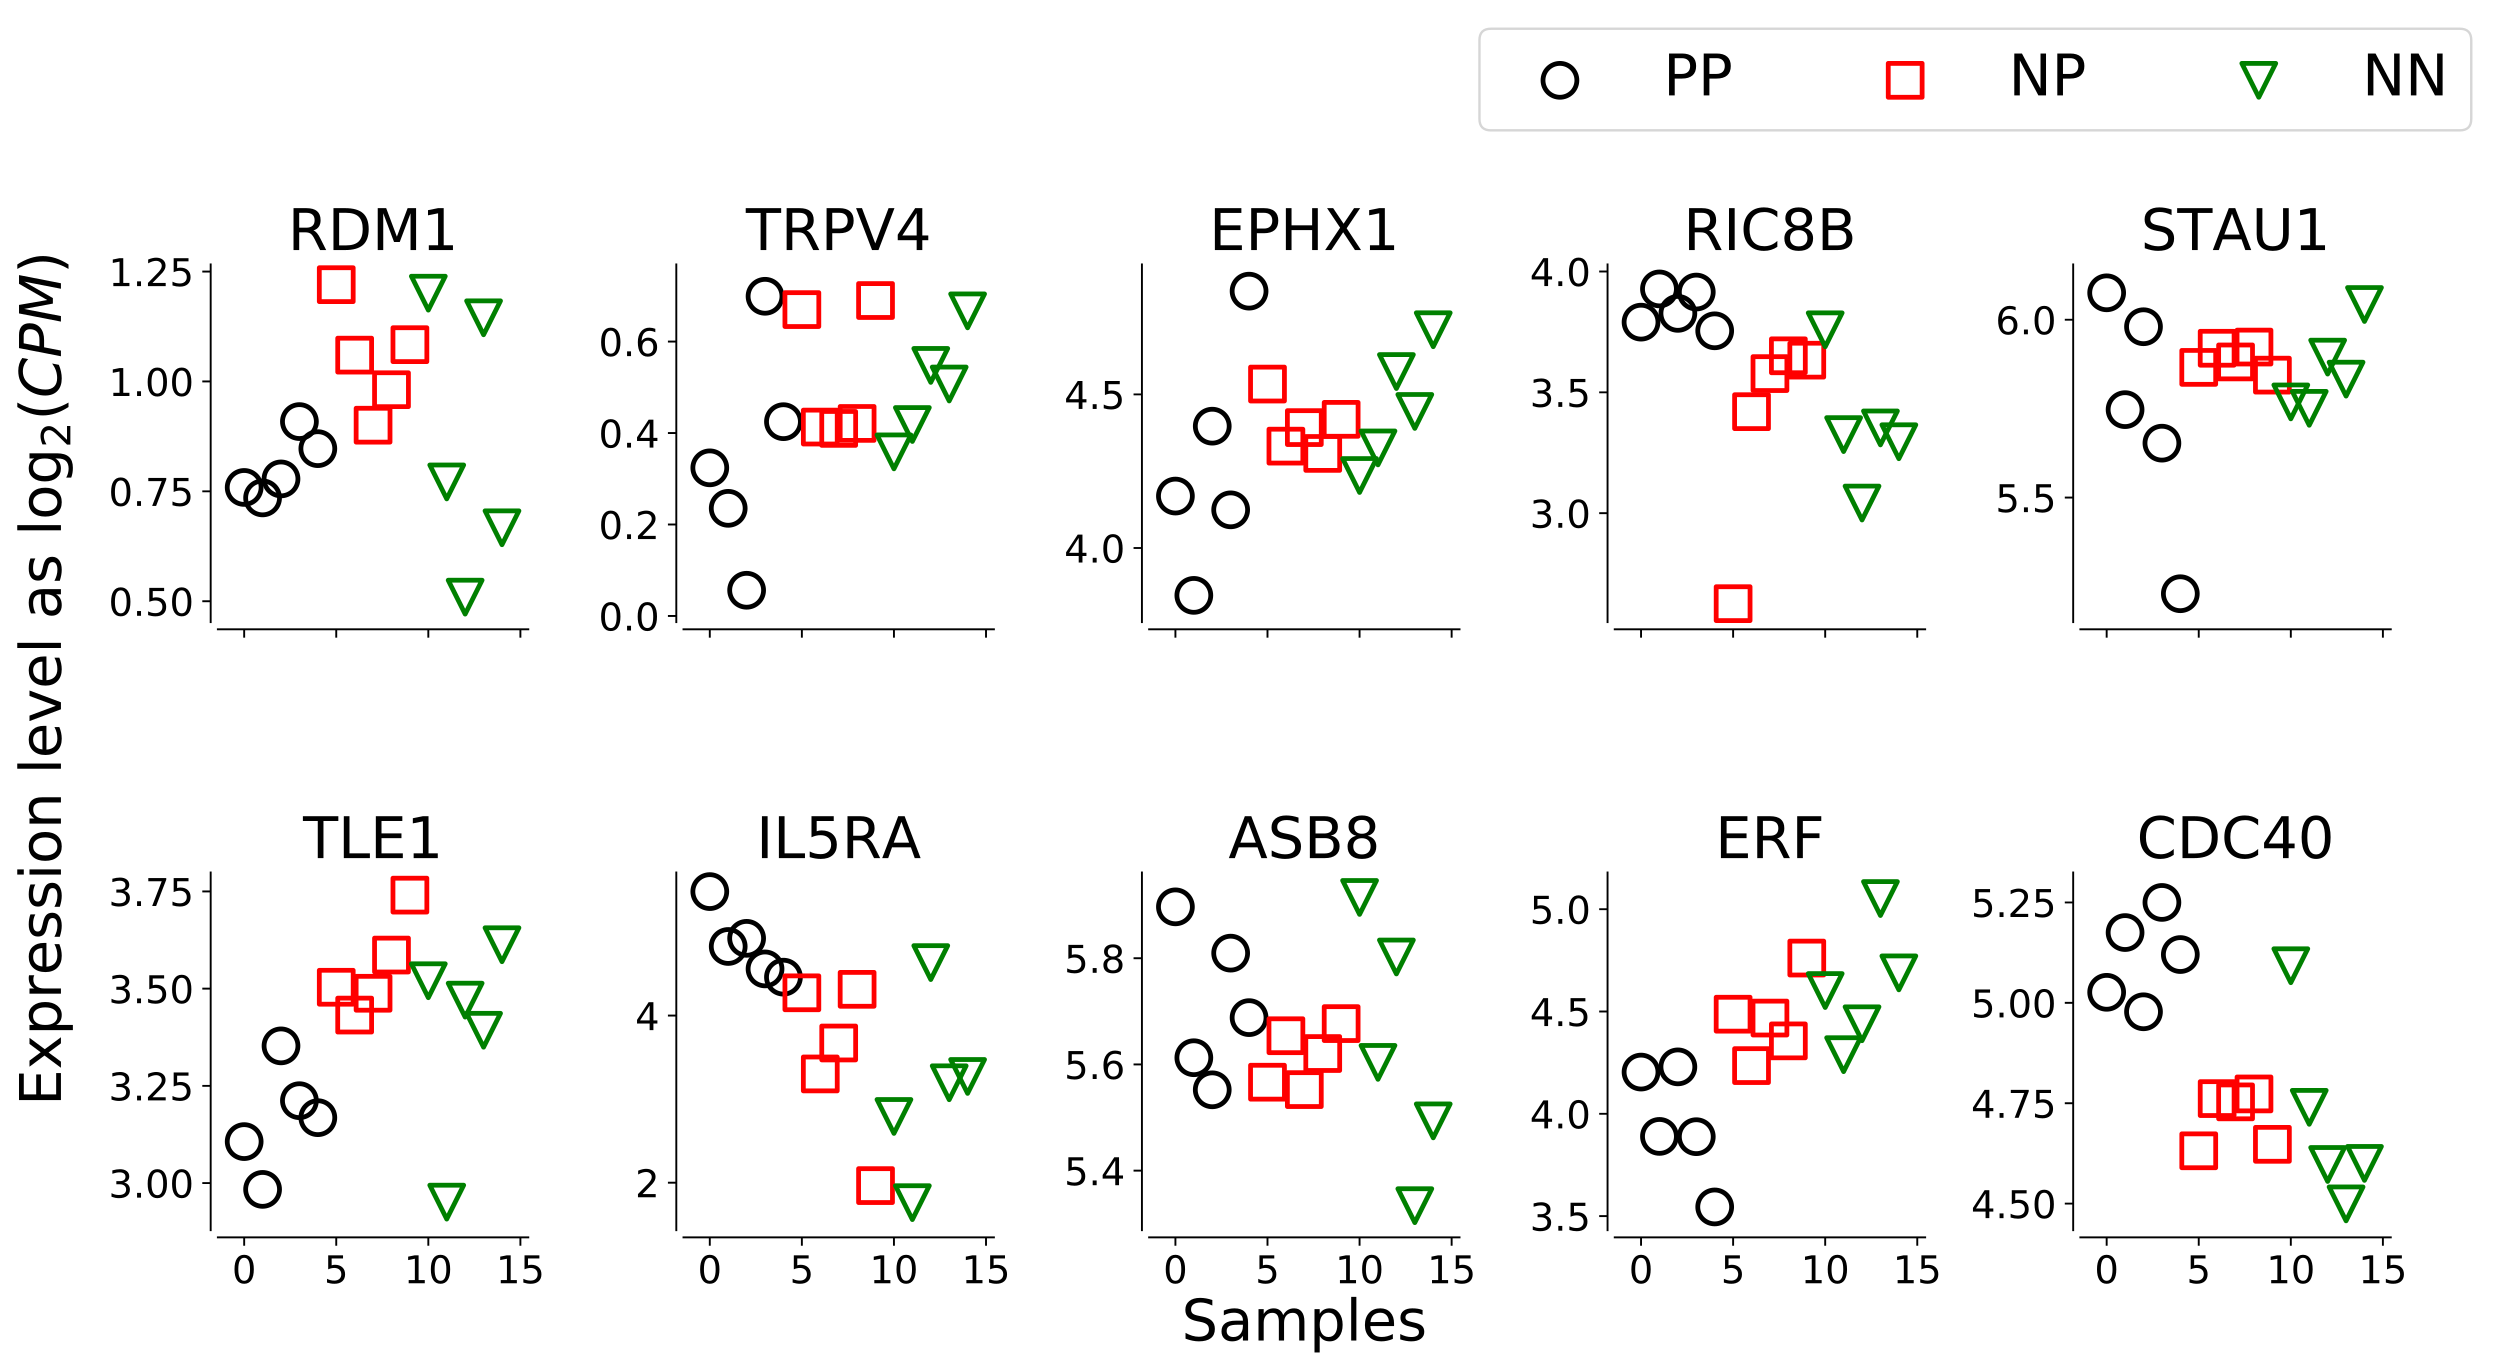 <?xml version="1.0" encoding="utf-8" standalone="no"?>
<!DOCTYPE svg PUBLIC "-//W3C//DTD SVG 1.1//EN"
  "http://www.w3.org/Graphics/SVG/1.1/DTD/svg11.dtd">
<!-- Created with matplotlib (https://matplotlib.org/) -->
<svg height="571.871pt" version="1.1" viewBox="0 0 1043.76 571.871" width="1043.76pt" xmlns="http://www.w3.org/2000/svg" xmlns:xlink="http://www.w3.org/1999/xlink">
 <defs>
  <style type="text/css">
*{stroke-linecap:butt;stroke-linejoin:round;white-space:pre;}
  </style>
 </defs>
 <g id="figure_1">
  <g id="patch_1">
   <path d="M 0 571.871 
L 1043.76 571.871 
L 1043.76 0 
L 0 0 
z
" style="fill:#ffffff;"/>
  </g>
  <g id="axes_1">
   <g id="patch_2">
    <path d="M 90.96 259.733 
L 220.56 259.733 
L 220.56 110.4 
L 90.96 110.4 
z
" style="fill:#ffffff;"/>
   </g>
   <g id="PathCollection_1">
    <defs>
     <path d="M 0 7.071 
C 1.875 7.071 3.674 6.326 5 5 
C 6.326 3.674 7.071 1.875 7.071 0 
C 7.071 -1.875 6.326 -3.674 5 -5 
C 3.674 -6.326 1.875 -7.071 0 -7.071 
C -1.875 -7.071 -3.674 -6.326 -5 -5 
C -6.326 -3.674 -7.071 -1.875 -7.071 0 
C -7.071 1.875 -6.326 3.674 -5 5 
C -3.674 6.326 -1.875 7.071 0 7.071 
z
" id="C0_0_b991b3833d"/>
    </defs>
    <g clip-path="url(#p296264d6e8)">
     <use style="fill:none;stroke:#000000;stroke-width:2;" x="101.942" xlink:href="#C0_0_b991b3833d" y="203.51"/>
    </g>
    <g clip-path="url(#p296264d6e8)">
     <use style="fill:none;stroke:#000000;stroke-width:2;" x="109.63" xlink:href="#C0_0_b991b3833d" y="207.879"/>
    </g>
    <g clip-path="url(#p296264d6e8)">
     <use style="fill:none;stroke:#000000;stroke-width:2;" x="117.319" xlink:href="#C0_0_b991b3833d" y="199.949"/>
    </g>
    <g clip-path="url(#p296264d6e8)">
     <use style="fill:none;stroke:#000000;stroke-width:2;" x="125.007" xlink:href="#C0_0_b991b3833d" y="176.013"/>
    </g>
    <g clip-path="url(#p296264d6e8)">
     <use style="fill:none;stroke:#000000;stroke-width:2;" x="132.695" xlink:href="#C0_0_b991b3833d" y="187.314"/>
    </g>
   </g>
   <g id="PathCollection_2">
    <path clip-path="url(#p296264d6e8)" d="M 133.312 125.923 
L 147.455 125.923 
L 147.455 111.781 
L 133.312 111.781 
z
" style="fill:none;stroke:#ff0000;stroke-width:2;"/>
    <path clip-path="url(#p296264d6e8)" d="M 141.001 155.337 
L 155.143 155.337 
L 155.143 141.195 
L 141.001 141.195 
z
" style="fill:none;stroke:#ff0000;stroke-width:2;"/>
    <path clip-path="url(#p296264d6e8)" d="M 148.689 184.588 
L 162.831 184.588 
L 162.831 170.446 
L 148.689 170.446 
z
" style="fill:none;stroke:#ff0000;stroke-width:2;"/>
    <path clip-path="url(#p296264d6e8)" d="M 156.377 169.771 
L 170.519 169.771 
L 170.519 155.629 
L 156.377 155.629 
z
" style="fill:none;stroke:#ff0000;stroke-width:2;"/>
    <path clip-path="url(#p296264d6e8)" d="M 164.065 150.977 
L 178.208 150.977 
L 178.208 136.835 
L 164.065 136.835 
z
" style="fill:none;stroke:#ff0000;stroke-width:2;"/>
   </g>
   <g id="PathCollection_3">
    <path clip-path="url(#p296264d6e8)" d="M 178.825 129.47 
L 185.896 115.328 
L 171.754 115.328 
z
" style="fill:none;stroke:#008000;stroke-width:2;"/>
    <path clip-path="url(#p296264d6e8)" d="M 186.513 208.28 
L 193.584 194.138 
L 179.442 194.138 
z
" style="fill:none;stroke:#008000;stroke-width:2;"/>
    <path clip-path="url(#p296264d6e8)" d="M 194.201 256.381 
L 201.272 242.239 
L 187.13 242.239 
z
" style="fill:none;stroke:#008000;stroke-width:2;"/>
    <path clip-path="url(#p296264d6e8)" d="M 201.89 139.753 
L 208.961 125.611 
L 194.819 125.611 
z
" style="fill:none;stroke:#008000;stroke-width:2;"/>
    <path clip-path="url(#p296264d6e8)" d="M 209.578 227.423 
L 216.649 213.281 
L 202.507 213.281 
z
" style="fill:none;stroke:#008000;stroke-width:2;"/>
   </g>
   <g id="matplotlib.axis_1">
    <g id="xtick_1">
     <g id="line2d_1">
      <defs>
       <path d="M 0 0 
L 0 3.5 
" id="mcb7acdf342" style="stroke:#000000;stroke-width:0.8;"/>
      </defs>
      <g>
       <use style="stroke:#000000;stroke-width:0.8;" x="101.942" xlink:href="#mcb7acdf342" y="262.733"/>
      </g>
     </g>
    </g>
    <g id="xtick_2">
     <g id="line2d_2">
      <g>
       <use style="stroke:#000000;stroke-width:0.8;" x="140.383" xlink:href="#mcb7acdf342" y="262.733"/>
      </g>
     </g>
    </g>
    <g id="xtick_3">
     <g id="line2d_3">
      <g>
       <use style="stroke:#000000;stroke-width:0.8;" x="178.825" xlink:href="#mcb7acdf342" y="262.733"/>
      </g>
     </g>
    </g>
    <g id="xtick_4">
     <g id="line2d_4">
      <g>
       <use style="stroke:#000000;stroke-width:0.8;" x="217.266" xlink:href="#mcb7acdf342" y="262.733"/>
      </g>
     </g>
    </g>
   </g>
   <g id="matplotlib.axis_2">
    <g id="ytick_1">
     <g id="line2d_5">
      <defs>
       <path d="M 0 0 
L -3.5 0 
" id="mdb60ee84ac" style="stroke:#000000;stroke-width:0.8;"/>
      </defs>
      <g>
       <use style="stroke:#000000;stroke-width:0.8;" x="87.96" xlink:href="#mdb60ee84ac" y="251.019"/>
      </g>
     </g>
     <g id="text_1">
      <!-- 0.50 -->
      <defs>
       <path d="M 31.781 66.406 
Q 24.172 66.406 20.328 58.906 
Q 16.5 51.422 16.5 36.375 
Q 16.5 21.391 20.328 13.891 
Q 24.172 6.391 31.781 6.391 
Q 39.453 6.391 43.281 13.891 
Q 47.125 21.391 47.125 36.375 
Q 47.125 51.422 43.281 58.906 
Q 39.453 66.406 31.781 66.406 
z
M 31.781 74.219 
Q 44.047 74.219 50.516 64.516 
Q 56.984 54.828 56.984 36.375 
Q 56.984 17.969 50.516 8.266 
Q 44.047 -1.422 31.781 -1.422 
Q 19.531 -1.422 13.062 8.266 
Q 6.594 17.969 6.594 36.375 
Q 6.594 54.828 13.062 64.516 
Q 19.531 74.219 31.781 74.219 
z
" id="DejaVuSans-48"/>
       <path d="M 10.688 12.406 
L 21 12.406 
L 21 0 
L 10.688 0 
z
" id="DejaVuSans-46"/>
       <path d="M 10.797 72.906 
L 49.516 72.906 
L 49.516 64.594 
L 19.828 64.594 
L 19.828 46.734 
Q 21.969 47.469 24.109 47.828 
Q 26.266 48.188 28.422 48.188 
Q 40.625 48.188 47.75 41.5 
Q 54.891 34.812 54.891 23.391 
Q 54.891 11.625 47.562 5.094 
Q 40.234 -1.422 26.906 -1.422 
Q 22.312 -1.422 17.547 -0.641 
Q 12.797 0.141 7.719 1.703 
L 7.719 11.625 
Q 12.109 9.234 16.797 8.062 
Q 21.484 6.891 26.703 6.891 
Q 35.156 6.891 40.078 11.328 
Q 45.016 15.766 45.016 23.391 
Q 45.016 31 40.078 35.438 
Q 35.156 39.891 26.703 39.891 
Q 22.75 39.891 18.812 39.016 
Q 14.891 38.141 10.797 36.281 
z
" id="DejaVuSans-53"/>
      </defs>
      <g transform="translate(45.335 257.097)scale(0.16 -0.16)">
       <use xlink:href="#DejaVuSans-48"/>
       <use x="63.623" xlink:href="#DejaVuSans-46"/>
       <use x="95.41" xlink:href="#DejaVuSans-53"/>
       <use x="159.033" xlink:href="#DejaVuSans-48"/>
      </g>
     </g>
    </g>
    <g id="ytick_2">
     <g id="line2d_6">
      <g>
       <use style="stroke:#000000;stroke-width:0.8;" x="87.96" xlink:href="#mdb60ee84ac" y="205.137"/>
      </g>
     </g>
     <g id="text_2">
      <!-- 0.75 -->
      <defs>
       <path d="M 8.203 72.906 
L 55.078 72.906 
L 55.078 68.703 
L 28.609 0 
L 18.312 0 
L 43.219 64.594 
L 8.203 64.594 
z
" id="DejaVuSans-55"/>
      </defs>
      <g transform="translate(45.335 211.216)scale(0.16 -0.16)">
       <use xlink:href="#DejaVuSans-48"/>
       <use x="63.623" xlink:href="#DejaVuSans-46"/>
       <use x="95.41" xlink:href="#DejaVuSans-55"/>
       <use x="159.033" xlink:href="#DejaVuSans-53"/>
      </g>
     </g>
    </g>
    <g id="ytick_3">
     <g id="line2d_7">
      <g>
       <use style="stroke:#000000;stroke-width:0.8;" x="87.96" xlink:href="#mdb60ee84ac" y="159.255"/>
      </g>
     </g>
     <g id="text_3">
      <!-- 1.00 -->
      <defs>
       <path d="M 12.406 8.297 
L 28.516 8.297 
L 28.516 63.922 
L 10.984 60.406 
L 10.984 69.391 
L 28.422 72.906 
L 38.281 72.906 
L 38.281 8.297 
L 54.391 8.297 
L 54.391 0 
L 12.406 0 
z
" id="DejaVuSans-49"/>
      </defs>
      <g transform="translate(45.335 165.334)scale(0.16 -0.16)">
       <use xlink:href="#DejaVuSans-49"/>
       <use x="63.623" xlink:href="#DejaVuSans-46"/>
       <use x="95.41" xlink:href="#DejaVuSans-48"/>
       <use x="159.033" xlink:href="#DejaVuSans-48"/>
      </g>
     </g>
    </g>
    <g id="ytick_4">
     <g id="line2d_8">
      <g>
       <use style="stroke:#000000;stroke-width:0.8;" x="87.96" xlink:href="#mdb60ee84ac" y="113.374"/>
      </g>
     </g>
     <g id="text_4">
      <!-- 1.25 -->
      <defs>
       <path d="M 19.188 8.297 
L 53.609 8.297 
L 53.609 0 
L 7.328 0 
L 7.328 8.297 
Q 12.938 14.109 22.625 23.891 
Q 32.328 33.688 34.812 36.531 
Q 39.547 41.844 41.422 45.531 
Q 43.312 49.219 43.312 52.781 
Q 43.312 58.594 39.234 62.25 
Q 35.156 65.922 28.609 65.922 
Q 23.969 65.922 18.812 64.312 
Q 13.672 62.703 7.812 59.422 
L 7.812 69.391 
Q 13.766 71.781 18.938 73 
Q 24.125 74.219 28.422 74.219 
Q 39.75 74.219 46.484 68.547 
Q 53.219 62.891 53.219 53.422 
Q 53.219 48.922 51.531 44.891 
Q 49.859 40.875 45.406 35.406 
Q 44.188 33.984 37.641 27.219 
Q 31.109 20.453 19.188 8.297 
z
" id="DejaVuSans-50"/>
      </defs>
      <g transform="translate(45.335 119.453)scale(0.16 -0.16)">
       <use xlink:href="#DejaVuSans-49"/>
       <use x="63.623" xlink:href="#DejaVuSans-46"/>
       <use x="95.41" xlink:href="#DejaVuSans-50"/>
       <use x="159.033" xlink:href="#DejaVuSans-53"/>
      </g>
     </g>
    </g>
   </g>
   <g id="patch_3">
    <path d="M 87.96 259.733 
L 87.96 110.4 
" style="fill:none;stroke:#000000;stroke-linecap:square;stroke-linejoin:miter;stroke-width:0.8;"/>
   </g>
   <g id="patch_4">
    <path d="M 90.96 262.733 
L 220.56 262.733 
" style="fill:none;stroke:#000000;stroke-linecap:square;stroke-linejoin:miter;stroke-width:0.8;"/>
   </g>
   <g id="text_5">
    <!-- RDM1 -->
    <defs>
     <path d="M 44.391 34.188 
Q 47.562 33.109 50.562 29.594 
Q 53.562 26.078 56.594 19.922 
L 66.609 0 
L 56 0 
L 46.688 18.703 
Q 43.062 26.031 39.672 28.422 
Q 36.281 30.812 30.422 30.812 
L 19.672 30.812 
L 19.672 0 
L 9.812 0 
L 9.812 72.906 
L 32.078 72.906 
Q 44.578 72.906 50.734 67.672 
Q 56.891 62.453 56.891 51.906 
Q 56.891 45.016 53.688 40.469 
Q 50.484 35.938 44.391 34.188 
z
M 19.672 64.797 
L 19.672 38.922 
L 32.078 38.922 
Q 39.203 38.922 42.844 42.219 
Q 46.484 45.516 46.484 51.906 
Q 46.484 58.297 42.844 61.547 
Q 39.203 64.797 32.078 64.797 
z
" id="DejaVuSans-82"/>
     <path d="M 19.672 64.797 
L 19.672 8.109 
L 31.594 8.109 
Q 46.688 8.109 53.688 14.938 
Q 60.688 21.781 60.688 36.531 
Q 60.688 51.172 53.688 57.984 
Q 46.688 64.797 31.594 64.797 
z
M 9.812 72.906 
L 30.078 72.906 
Q 51.266 72.906 61.172 64.094 
Q 71.094 55.281 71.094 36.531 
Q 71.094 17.672 61.125 8.828 
Q 51.172 0 30.078 0 
L 9.812 0 
z
" id="DejaVuSans-68"/>
     <path d="M 9.812 72.906 
L 24.516 72.906 
L 43.109 23.297 
L 61.812 72.906 
L 76.516 72.906 
L 76.516 0 
L 66.891 0 
L 66.891 64.016 
L 48.094 14.016 
L 38.188 14.016 
L 19.391 64.016 
L 19.391 0 
L 9.812 0 
z
" id="DejaVuSans-77"/>
    </defs>
    <g transform="translate(120.193 104.4)scale(0.24 -0.24)">
     <use xlink:href="#DejaVuSans-82"/>
     <use x="69.482" xlink:href="#DejaVuSans-68"/>
     <use x="146.484" xlink:href="#DejaVuSans-77"/>
     <use x="232.764" xlink:href="#DejaVuSans-49"/>
    </g>
   </g>
  </g>
  <g id="axes_2">
   <g id="patch_5">
    <path d="M 285.36 259.733 
L 414.96 259.733 
L 414.96 110.4 
L 285.36 110.4 
z
" style="fill:#ffffff;"/>
   </g>
   <g id="PathCollection_4">
    <defs>
     <path d="M 0 7.071 
C 1.875 7.071 3.674 6.326 5 5 
C 6.326 3.674 7.071 1.875 7.071 0 
C 7.071 -1.875 6.326 -3.674 5 -5 
C 3.674 -6.326 1.875 -7.071 0 -7.071 
C -1.875 -7.071 -3.674 -6.326 -5 -5 
C -6.326 -3.674 -7.071 -1.875 -7.071 0 
C -7.071 1.875 -6.326 3.674 -5 5 
C -3.674 6.326 -1.875 7.071 0 7.071 
z
" id="C1_0_e293171e3a"/>
    </defs>
    <g clip-path="url(#p25f2ab3bb6)">
     <use style="fill:none;stroke:#000000;stroke-width:2;" x="296.342" xlink:href="#C1_0_e293171e3a" y="195.324"/>
    </g>
    <g clip-path="url(#p25f2ab3bb6)">
     <use style="fill:none;stroke:#000000;stroke-width:2;" x="304.03" xlink:href="#C1_0_e293171e3a" y="212.229"/>
    </g>
    <g clip-path="url(#p25f2ab3bb6)">
     <use style="fill:none;stroke:#000000;stroke-width:2;" x="311.719" xlink:href="#C1_0_e293171e3a" y="246.436"/>
    </g>
    <g clip-path="url(#p25f2ab3bb6)">
     <use style="fill:none;stroke:#000000;stroke-width:2;" x="319.407" xlink:href="#C1_0_e293171e3a" y="123.698"/>
    </g>
    <g clip-path="url(#p25f2ab3bb6)">
     <use style="fill:none;stroke:#000000;stroke-width:2;" x="327.095" xlink:href="#C1_0_e293171e3a" y="176.054"/>
    </g>
   </g>
   <g id="PathCollection_5">
    <path clip-path="url(#p25f2ab3bb6)" d="M 327.712 136.321 
L 341.855 136.321 
L 341.855 122.179 
L 327.712 122.179 
z
" style="fill:none;stroke:#ff0000;stroke-width:2;"/>
    <path clip-path="url(#p25f2ab3bb6)" d="M 335.401 185.378 
L 349.543 185.378 
L 349.543 171.236 
L 335.401 171.236 
z
" style="fill:none;stroke:#ff0000;stroke-width:2;"/>
    <path clip-path="url(#p25f2ab3bb6)" d="M 343.089 185.938 
L 357.231 185.938 
L 357.231 171.796 
L 343.089 171.796 
z
" style="fill:none;stroke:#ff0000;stroke-width:2;"/>
    <path clip-path="url(#p25f2ab3bb6)" d="M 350.777 183.855 
L 364.919 183.855 
L 364.919 169.713 
L 350.777 169.713 
z
" style="fill:none;stroke:#ff0000;stroke-width:2;"/>
    <path clip-path="url(#p25f2ab3bb6)" d="M 358.465 132.537 
L 372.608 132.537 
L 372.608 118.395 
L 358.465 118.395 
z
" style="fill:none;stroke:#ff0000;stroke-width:2;"/>
   </g>
   <g id="PathCollection_6">
    <path clip-path="url(#p25f2ab3bb6)" d="M 373.225 195.734 
L 380.296 181.592 
L 366.154 181.592 
z
" style="fill:none;stroke:#008000;stroke-width:2;"/>
    <path clip-path="url(#p25f2ab3bb6)" d="M 380.913 184.309 
L 387.984 170.167 
L 373.842 170.167 
z
" style="fill:none;stroke:#008000;stroke-width:2;"/>
    <path clip-path="url(#p25f2ab3bb6)" d="M 388.601 159.638 
L 395.672 145.496 
L 381.53 145.496 
z
" style="fill:none;stroke:#008000;stroke-width:2;"/>
    <path clip-path="url(#p25f2ab3bb6)" d="M 396.29 167.395 
L 403.361 153.253 
L 389.219 153.253 
z
" style="fill:none;stroke:#008000;stroke-width:2;"/>
    <path clip-path="url(#p25f2ab3bb6)" d="M 403.978 136.86 
L 411.049 122.718 
L 396.907 122.718 
z
" style="fill:none;stroke:#008000;stroke-width:2;"/>
   </g>
   <g id="matplotlib.axis_3">
    <g id="xtick_5">
     <g id="line2d_9">
      <g>
       <use style="stroke:#000000;stroke-width:0.8;" x="296.342" xlink:href="#mcb7acdf342" y="262.733"/>
      </g>
     </g>
    </g>
    <g id="xtick_6">
     <g id="line2d_10">
      <g>
       <use style="stroke:#000000;stroke-width:0.8;" x="334.783" xlink:href="#mcb7acdf342" y="262.733"/>
      </g>
     </g>
    </g>
    <g id="xtick_7">
     <g id="line2d_11">
      <g>
       <use style="stroke:#000000;stroke-width:0.8;" x="373.225" xlink:href="#mcb7acdf342" y="262.733"/>
      </g>
     </g>
    </g>
    <g id="xtick_8">
     <g id="line2d_12">
      <g>
       <use style="stroke:#000000;stroke-width:0.8;" x="411.666" xlink:href="#mcb7acdf342" y="262.733"/>
      </g>
     </g>
    </g>
   </g>
   <g id="matplotlib.axis_4">
    <g id="ytick_5">
     <g id="line2d_13">
      <g>
       <use style="stroke:#000000;stroke-width:0.8;" x="282.36" xlink:href="#mdb60ee84ac" y="257.167"/>
      </g>
     </g>
     <g id="text_6">
      <!-- 0.0 -->
      <g transform="translate(249.915 263.246)scale(0.16 -0.16)">
       <use xlink:href="#DejaVuSans-48"/>
       <use x="63.623" xlink:href="#DejaVuSans-46"/>
       <use x="95.41" xlink:href="#DejaVuSans-48"/>
      </g>
     </g>
    </g>
    <g id="ytick_6">
     <g id="line2d_14">
      <g>
       <use style="stroke:#000000;stroke-width:0.8;" x="282.36" xlink:href="#mdb60ee84ac" y="218.979"/>
      </g>
     </g>
     <g id="text_7">
      <!-- 0.2 -->
      <g transform="translate(249.915 225.057)scale(0.16 -0.16)">
       <use xlink:href="#DejaVuSans-48"/>
       <use x="63.623" xlink:href="#DejaVuSans-46"/>
       <use x="95.41" xlink:href="#DejaVuSans-50"/>
      </g>
     </g>
    </g>
    <g id="ytick_7">
     <g id="line2d_15">
      <g>
       <use style="stroke:#000000;stroke-width:0.8;" x="282.36" xlink:href="#mdb60ee84ac" y="180.79"/>
      </g>
     </g>
     <g id="text_8">
      <!-- 0.4 -->
      <defs>
       <path d="M 37.797 64.312 
L 12.891 25.391 
L 37.797 25.391 
z
M 35.203 72.906 
L 47.609 72.906 
L 47.609 25.391 
L 58.016 25.391 
L 58.016 17.188 
L 47.609 17.188 
L 47.609 0 
L 37.797 0 
L 37.797 17.188 
L 4.891 17.188 
L 4.891 26.703 
z
" id="DejaVuSans-52"/>
      </defs>
      <g transform="translate(249.915 186.868)scale(0.16 -0.16)">
       <use xlink:href="#DejaVuSans-48"/>
       <use x="63.623" xlink:href="#DejaVuSans-46"/>
       <use x="95.41" xlink:href="#DejaVuSans-52"/>
      </g>
     </g>
    </g>
    <g id="ytick_8">
     <g id="line2d_16">
      <g>
       <use style="stroke:#000000;stroke-width:0.8;" x="282.36" xlink:href="#mdb60ee84ac" y="142.601"/>
      </g>
     </g>
     <g id="text_9">
      <!-- 0.6 -->
      <defs>
       <path d="M 33.016 40.375 
Q 26.375 40.375 22.484 35.828 
Q 18.609 31.297 18.609 23.391 
Q 18.609 15.531 22.484 10.953 
Q 26.375 6.391 33.016 6.391 
Q 39.656 6.391 43.531 10.953 
Q 47.406 15.531 47.406 23.391 
Q 47.406 31.297 43.531 35.828 
Q 39.656 40.375 33.016 40.375 
z
M 52.594 71.297 
L 52.594 62.312 
Q 48.875 64.062 45.094 64.984 
Q 41.312 65.922 37.594 65.922 
Q 27.828 65.922 22.672 59.328 
Q 17.531 52.734 16.797 39.406 
Q 19.672 43.656 24.016 45.922 
Q 28.375 48.188 33.594 48.188 
Q 44.578 48.188 50.953 41.516 
Q 57.328 34.859 57.328 23.391 
Q 57.328 12.156 50.688 5.359 
Q 44.047 -1.422 33.016 -1.422 
Q 20.359 -1.422 13.672 8.266 
Q 6.984 17.969 6.984 36.375 
Q 6.984 53.656 15.188 63.938 
Q 23.391 74.219 37.203 74.219 
Q 40.922 74.219 44.703 73.484 
Q 48.484 72.75 52.594 71.297 
z
" id="DejaVuSans-54"/>
      </defs>
      <g transform="translate(249.915 148.68)scale(0.16 -0.16)">
       <use xlink:href="#DejaVuSans-48"/>
       <use x="63.623" xlink:href="#DejaVuSans-46"/>
       <use x="95.41" xlink:href="#DejaVuSans-54"/>
      </g>
     </g>
    </g>
   </g>
   <g id="patch_6">
    <path d="M 282.36 259.733 
L 282.36 110.4 
" style="fill:none;stroke:#000000;stroke-linecap:square;stroke-linejoin:miter;stroke-width:0.8;"/>
   </g>
   <g id="patch_7">
    <path d="M 285.36 262.733 
L 414.96 262.733 
" style="fill:none;stroke:#000000;stroke-linecap:square;stroke-linejoin:miter;stroke-width:0.8;"/>
   </g>
   <g id="text_10">
    <!-- TRPV4 -->
    <defs>
     <path d="M -0.297 72.906 
L 61.375 72.906 
L 61.375 64.594 
L 35.5 64.594 
L 35.5 0 
L 25.594 0 
L 25.594 64.594 
L -0.297 64.594 
z
" id="DejaVuSans-84"/>
     <path d="M 19.672 64.797 
L 19.672 37.406 
L 32.078 37.406 
Q 38.969 37.406 42.719 40.969 
Q 46.484 44.531 46.484 51.125 
Q 46.484 57.672 42.719 61.234 
Q 38.969 64.797 32.078 64.797 
z
M 9.812 72.906 
L 32.078 72.906 
Q 44.344 72.906 50.609 67.359 
Q 56.891 61.812 56.891 51.125 
Q 56.891 40.328 50.609 34.812 
Q 44.344 29.297 32.078 29.297 
L 19.672 29.297 
L 19.672 0 
L 9.812 0 
z
" id="DejaVuSans-80"/>
     <path d="M 28.609 0 
L 0.781 72.906 
L 11.078 72.906 
L 34.188 11.531 
L 57.328 72.906 
L 67.578 72.906 
L 39.797 0 
z
" id="DejaVuSans-86"/>
    </defs>
    <g transform="translate(311.413 104.4)scale(0.24 -0.24)">
     <use xlink:href="#DejaVuSans-84"/>
     <use x="61.084" xlink:href="#DejaVuSans-82"/>
     <use x="130.566" xlink:href="#DejaVuSans-80"/>
     <use x="190.869" xlink:href="#DejaVuSans-86"/>
     <use x="259.277" xlink:href="#DejaVuSans-52"/>
    </g>
   </g>
  </g>
  <g id="axes_3">
   <g id="patch_8">
    <path d="M 479.76 259.733 
L 609.36 259.733 
L 609.36 110.4 
L 479.76 110.4 
z
" style="fill:#ffffff;"/>
   </g>
   <g id="PathCollection_7">
    <defs>
     <path d="M 0 7.071 
C 1.875 7.071 3.674 6.326 5 5 
C 6.326 3.674 7.071 1.875 7.071 0 
C 7.071 -1.875 6.326 -3.674 5 -5 
C 3.674 -6.326 1.875 -7.071 0 -7.071 
C -1.875 -7.071 -3.674 -6.326 -5 -5 
C -6.326 -3.674 -7.071 -1.875 -7.071 0 
C -7.071 1.875 -6.326 3.674 -5 5 
C -3.674 6.326 -1.875 7.071 0 7.071 
z
" id="C2_0_f7b8f1366e"/>
    </defs>
    <g clip-path="url(#p01be4318ad)">
     <use style="fill:none;stroke:#000000;stroke-width:2;" x="490.742" xlink:href="#C2_0_f7b8f1366e" y="207.107"/>
    </g>
    <g clip-path="url(#p01be4318ad)">
     <use style="fill:none;stroke:#000000;stroke-width:2;" x="498.43" xlink:href="#C2_0_f7b8f1366e" y="248.573"/>
    </g>
    <g clip-path="url(#p01be4318ad)">
     <use style="fill:none;stroke:#000000;stroke-width:2;" x="506.119" xlink:href="#C2_0_f7b8f1366e" y="177.929"/>
    </g>
    <g clip-path="url(#p01be4318ad)">
     <use style="fill:none;stroke:#000000;stroke-width:2;" x="513.807" xlink:href="#C2_0_f7b8f1366e" y="212.859"/>
    </g>
    <g clip-path="url(#p01be4318ad)">
     <use style="fill:none;stroke:#000000;stroke-width:2;" x="521.495" xlink:href="#C2_0_f7b8f1366e" y="121.561"/>
    </g>
   </g>
   <g id="PathCollection_8">
    <path clip-path="url(#p01be4318ad)" d="M 522.112 167.412 
L 536.255 167.412 
L 536.255 153.27 
L 522.112 153.27 
z
" style="fill:none;stroke:#ff0000;stroke-width:2;"/>
    <path clip-path="url(#p01be4318ad)" d="M 529.801 193.337 
L 543.943 193.337 
L 543.943 179.195 
L 529.801 179.195 
z
" style="fill:none;stroke:#ff0000;stroke-width:2;"/>
    <path clip-path="url(#p01be4318ad)" d="M 537.489 185.596 
L 551.631 185.596 
L 551.631 171.454 
L 537.489 171.454 
z
" style="fill:none;stroke:#ff0000;stroke-width:2;"/>
    <path clip-path="url(#p01be4318ad)" d="M 545.177 196.382 
L 559.319 196.382 
L 559.319 182.24 
L 545.177 182.24 
z
" style="fill:none;stroke:#ff0000;stroke-width:2;"/>
    <path clip-path="url(#p01be4318ad)" d="M 552.865 182.152 
L 567.008 182.152 
L 567.008 168.009 
L 552.865 168.009 
z
" style="fill:none;stroke:#ff0000;stroke-width:2;"/>
   </g>
   <g id="PathCollection_9">
    <path clip-path="url(#p01be4318ad)" d="M 567.625 205.597 
L 574.696 191.455 
L 560.554 191.455 
z
" style="fill:none;stroke:#008000;stroke-width:2;"/>
    <path clip-path="url(#p01be4318ad)" d="M 575.313 194.079 
L 582.384 179.937 
L 568.242 179.937 
z
" style="fill:none;stroke:#008000;stroke-width:2;"/>
    <path clip-path="url(#p01be4318ad)" d="M 583.001 162.2 
L 590.072 148.058 
L 575.93 148.058 
z
" style="fill:none;stroke:#008000;stroke-width:2;"/>
    <path clip-path="url(#p01be4318ad)" d="M 590.69 178.848 
L 597.761 164.706 
L 583.619 164.706 
z
" style="fill:none;stroke:#008000;stroke-width:2;"/>
    <path clip-path="url(#p01be4318ad)" d="M 598.378 144.742 
L 605.449 130.6 
L 591.307 130.6 
z
" style="fill:none;stroke:#008000;stroke-width:2;"/>
   </g>
   <g id="matplotlib.axis_5">
    <g id="xtick_9">
     <g id="line2d_17">
      <g>
       <use style="stroke:#000000;stroke-width:0.8;" x="490.742" xlink:href="#mcb7acdf342" y="262.733"/>
      </g>
     </g>
    </g>
    <g id="xtick_10">
     <g id="line2d_18">
      <g>
       <use style="stroke:#000000;stroke-width:0.8;" x="529.183" xlink:href="#mcb7acdf342" y="262.733"/>
      </g>
     </g>
    </g>
    <g id="xtick_11">
     <g id="line2d_19">
      <g>
       <use style="stroke:#000000;stroke-width:0.8;" x="567.625" xlink:href="#mcb7acdf342" y="262.733"/>
      </g>
     </g>
    </g>
    <g id="xtick_12">
     <g id="line2d_20">
      <g>
       <use style="stroke:#000000;stroke-width:0.8;" x="606.066" xlink:href="#mcb7acdf342" y="262.733"/>
      </g>
     </g>
    </g>
   </g>
   <g id="matplotlib.axis_6">
    <g id="ytick_9">
     <g id="line2d_21">
      <g>
       <use style="stroke:#000000;stroke-width:0.8;" x="476.76" xlink:href="#mdb60ee84ac" y="228.792"/>
      </g>
     </g>
     <g id="text_11">
      <!-- 4.0 -->
      <g transform="translate(444.315 234.871)scale(0.16 -0.16)">
       <use xlink:href="#DejaVuSans-52"/>
       <use x="63.623" xlink:href="#DejaVuSans-46"/>
       <use x="95.41" xlink:href="#DejaVuSans-48"/>
      </g>
     </g>
    </g>
    <g id="ytick_10">
     <g id="line2d_22">
      <g>
       <use style="stroke:#000000;stroke-width:0.8;" x="476.76" xlink:href="#mdb60ee84ac" y="164.661"/>
      </g>
     </g>
     <g id="text_12">
      <!-- 4.5 -->
      <g transform="translate(444.315 170.74)scale(0.16 -0.16)">
       <use xlink:href="#DejaVuSans-52"/>
       <use x="63.623" xlink:href="#DejaVuSans-46"/>
       <use x="95.41" xlink:href="#DejaVuSans-53"/>
      </g>
     </g>
    </g>
   </g>
   <g id="patch_9">
    <path d="M 476.76 259.733 
L 476.76 110.4 
" style="fill:none;stroke:#000000;stroke-linecap:square;stroke-linejoin:miter;stroke-width:0.8;"/>
   </g>
   <g id="patch_10">
    <path d="M 479.76 262.733 
L 609.36 262.733 
" style="fill:none;stroke:#000000;stroke-linecap:square;stroke-linejoin:miter;stroke-width:0.8;"/>
   </g>
   <g id="text_13">
    <!-- EPHX1 -->
    <defs>
     <path d="M 9.812 72.906 
L 55.906 72.906 
L 55.906 64.594 
L 19.672 64.594 
L 19.672 43.016 
L 54.391 43.016 
L 54.391 34.719 
L 19.672 34.719 
L 19.672 8.297 
L 56.781 8.297 
L 56.781 0 
L 9.812 0 
z
" id="DejaVuSans-69"/>
     <path d="M 9.812 72.906 
L 19.672 72.906 
L 19.672 43.016 
L 55.516 43.016 
L 55.516 72.906 
L 65.375 72.906 
L 65.375 0 
L 55.516 0 
L 55.516 34.719 
L 19.672 34.719 
L 19.672 0 
L 9.812 0 
z
" id="DejaVuSans-72"/>
     <path d="M 6.297 72.906 
L 16.891 72.906 
L 35.016 45.797 
L 53.219 72.906 
L 63.812 72.906 
L 40.375 37.891 
L 65.375 0 
L 54.781 0 
L 34.281 31 
L 13.625 0 
L 2.984 0 
L 29 38.922 
z
" id="DejaVuSans-88"/>
    </defs>
    <g transform="translate(504.863 104.4)scale(0.24 -0.24)">
     <use xlink:href="#DejaVuSans-69"/>
     <use x="63.184" xlink:href="#DejaVuSans-80"/>
     <use x="123.486" xlink:href="#DejaVuSans-72"/>
     <use x="198.682" xlink:href="#DejaVuSans-88"/>
     <use x="267.188" xlink:href="#DejaVuSans-49"/>
    </g>
   </g>
  </g>
  <g id="axes_4">
   <g id="patch_11">
    <path d="M 674.16 259.733 
L 803.76 259.733 
L 803.76 110.4 
L 674.16 110.4 
z
" style="fill:#ffffff;"/>
   </g>
   <g id="PathCollection_10">
    <defs>
     <path d="M 0 7.071 
C 1.875 7.071 3.674 6.326 5 5 
C 6.326 3.674 7.071 1.875 7.071 0 
C 7.071 -1.875 6.326 -3.674 5 -5 
C 3.674 -6.326 1.875 -7.071 0 -7.071 
C -1.875 -7.071 -3.674 -6.326 -5 -5 
C -6.326 -3.674 -7.071 -1.875 -7.071 0 
C -7.071 1.875 -6.326 3.674 -5 5 
C -3.674 6.326 -1.875 7.071 0 7.071 
z
" id="C3_0_faf944e91b"/>
    </defs>
    <g clip-path="url(#pd84c5bf64a)">
     <use style="fill:none;stroke:#000000;stroke-width:2;" x="685.142" xlink:href="#C3_0_faf944e91b" y="134.497"/>
    </g>
    <g clip-path="url(#pd84c5bf64a)">
     <use style="fill:none;stroke:#000000;stroke-width:2;" x="692.83" xlink:href="#C3_0_faf944e91b" y="120.628"/>
    </g>
    <g clip-path="url(#pd84c5bf64a)">
     <use style="fill:none;stroke:#000000;stroke-width:2;" x="700.519" xlink:href="#C3_0_faf944e91b" y="130.832"/>
    </g>
    <g clip-path="url(#pd84c5bf64a)">
     <use style="fill:none;stroke:#000000;stroke-width:2;" x="708.207" xlink:href="#C3_0_faf944e91b" y="121.933"/>
    </g>
    <g clip-path="url(#pd84c5bf64a)">
     <use style="fill:none;stroke:#000000;stroke-width:2;" x="715.895" xlink:href="#C3_0_faf944e91b" y="138.111"/>
    </g>
   </g>
   <g id="PathCollection_11">
    <path clip-path="url(#pd84c5bf64a)" d="M 716.512 259.103 
L 730.655 259.103 
L 730.655 244.961 
L 716.512 244.961 
z
" style="fill:none;stroke:#ff0000;stroke-width:2;"/>
    <path clip-path="url(#pd84c5bf64a)" d="M 724.201 178.953 
L 738.343 178.953 
L 738.343 164.811 
L 724.201 164.811 
z
" style="fill:none;stroke:#ff0000;stroke-width:2;"/>
    <path clip-path="url(#pd84c5bf64a)" d="M 731.889 163.045 
L 746.031 163.045 
L 746.031 148.903 
L 731.889 148.903 
z
" style="fill:none;stroke:#ff0000;stroke-width:2;"/>
    <path clip-path="url(#pd84c5bf64a)" d="M 739.577 155.626 
L 753.719 155.626 
L 753.719 141.483 
L 739.577 141.483 
z
" style="fill:none;stroke:#ff0000;stroke-width:2;"/>
    <path clip-path="url(#pd84c5bf64a)" d="M 747.265 157.442 
L 761.408 157.442 
L 761.408 143.3 
L 747.265 143.3 
z
" style="fill:none;stroke:#ff0000;stroke-width:2;"/>
   </g>
   <g id="PathCollection_12">
    <path clip-path="url(#pd84c5bf64a)" d="M 762.025 144.77 
L 769.096 130.628 
L 754.954 130.628 
z
" style="fill:none;stroke:#008000;stroke-width:2;"/>
    <path clip-path="url(#pd84c5bf64a)" d="M 769.713 188.52 
L 776.784 174.378 
L 762.642 174.378 
z
" style="fill:none;stroke:#008000;stroke-width:2;"/>
    <path clip-path="url(#pd84c5bf64a)" d="M 777.401 217.09 
L 784.472 202.948 
L 770.33 202.948 
z
" style="fill:none;stroke:#008000;stroke-width:2;"/>
    <path clip-path="url(#pd84c5bf64a)" d="M 785.09 185.736 
L 792.161 171.594 
L 778.019 171.594 
z
" style="fill:none;stroke:#008000;stroke-width:2;"/>
    <path clip-path="url(#pd84c5bf64a)" d="M 792.778 191.509 
L 799.849 177.366 
L 785.707 177.366 
z
" style="fill:none;stroke:#008000;stroke-width:2;"/>
   </g>
   <g id="matplotlib.axis_7">
    <g id="xtick_13">
     <g id="line2d_23">
      <g>
       <use style="stroke:#000000;stroke-width:0.8;" x="685.142" xlink:href="#mcb7acdf342" y="262.733"/>
      </g>
     </g>
    </g>
    <g id="xtick_14">
     <g id="line2d_24">
      <g>
       <use style="stroke:#000000;stroke-width:0.8;" x="723.583" xlink:href="#mcb7acdf342" y="262.733"/>
      </g>
     </g>
    </g>
    <g id="xtick_15">
     <g id="line2d_25">
      <g>
       <use style="stroke:#000000;stroke-width:0.8;" x="762.025" xlink:href="#mcb7acdf342" y="262.733"/>
      </g>
     </g>
    </g>
    <g id="xtick_16">
     <g id="line2d_26">
      <g>
       <use style="stroke:#000000;stroke-width:0.8;" x="800.466" xlink:href="#mcb7acdf342" y="262.733"/>
      </g>
     </g>
    </g>
   </g>
   <g id="matplotlib.axis_8">
    <g id="ytick_11">
     <g id="line2d_27">
      <g>
       <use style="stroke:#000000;stroke-width:0.8;" x="671.16" xlink:href="#mdb60ee84ac" y="214.248"/>
      </g>
     </g>
     <g id="text_14">
      <!-- 3.0 -->
      <defs>
       <path d="M 40.578 39.312 
Q 47.656 37.797 51.625 33 
Q 55.609 28.219 55.609 21.188 
Q 55.609 10.406 48.188 4.484 
Q 40.766 -1.422 27.094 -1.422 
Q 22.516 -1.422 17.656 -0.516 
Q 12.797 0.391 7.625 2.203 
L 7.625 11.719 
Q 11.719 9.328 16.594 8.109 
Q 21.484 6.891 26.812 6.891 
Q 36.078 6.891 40.938 10.547 
Q 45.797 14.203 45.797 21.188 
Q 45.797 27.641 41.281 31.266 
Q 36.766 34.906 28.719 34.906 
L 20.219 34.906 
L 20.219 43.016 
L 29.109 43.016 
Q 36.375 43.016 40.234 45.922 
Q 44.094 48.828 44.094 54.297 
Q 44.094 59.906 40.109 62.906 
Q 36.141 65.922 28.719 65.922 
Q 24.656 65.922 20.016 65.031 
Q 15.375 64.156 9.812 62.312 
L 9.812 71.094 
Q 15.438 72.656 20.344 73.438 
Q 25.25 74.219 29.594 74.219 
Q 40.828 74.219 47.359 69.109 
Q 53.906 64.016 53.906 55.328 
Q 53.906 49.266 50.438 45.094 
Q 46.969 40.922 40.578 39.312 
z
" id="DejaVuSans-51"/>
      </defs>
      <g transform="translate(638.715 220.326)scale(0.16 -0.16)">
       <use xlink:href="#DejaVuSans-51"/>
       <use x="63.623" xlink:href="#DejaVuSans-46"/>
       <use x="95.41" xlink:href="#DejaVuSans-48"/>
      </g>
     </g>
    </g>
    <g id="ytick_12">
     <g id="line2d_28">
      <g>
       <use style="stroke:#000000;stroke-width:0.8;" x="671.16" xlink:href="#mdb60ee84ac" y="163.798"/>
      </g>
     </g>
     <g id="text_15">
      <!-- 3.5 -->
      <g transform="translate(638.715 169.877)scale(0.16 -0.16)">
       <use xlink:href="#DejaVuSans-51"/>
       <use x="63.623" xlink:href="#DejaVuSans-46"/>
       <use x="95.41" xlink:href="#DejaVuSans-53"/>
      </g>
     </g>
    </g>
    <g id="ytick_13">
     <g id="line2d_29">
      <g>
       <use style="stroke:#000000;stroke-width:0.8;" x="671.16" xlink:href="#mdb60ee84ac" y="113.348"/>
      </g>
     </g>
     <g id="text_16">
      <!-- 4.0 -->
      <g transform="translate(638.715 119.427)scale(0.16 -0.16)">
       <use xlink:href="#DejaVuSans-52"/>
       <use x="63.623" xlink:href="#DejaVuSans-46"/>
       <use x="95.41" xlink:href="#DejaVuSans-48"/>
      </g>
     </g>
    </g>
   </g>
   <g id="patch_12">
    <path d="M 671.16 259.733 
L 671.16 110.4 
" style="fill:none;stroke:#000000;stroke-linecap:square;stroke-linejoin:miter;stroke-width:0.8;"/>
   </g>
   <g id="patch_13">
    <path d="M 674.16 262.733 
L 803.76 262.733 
" style="fill:none;stroke:#000000;stroke-linecap:square;stroke-linejoin:miter;stroke-width:0.8;"/>
   </g>
   <g id="text_17">
    <!-- RIC8B -->
    <defs>
     <path d="M 9.812 72.906 
L 19.672 72.906 
L 19.672 0 
L 9.812 0 
z
" id="DejaVuSans-73"/>
     <path d="M 64.406 67.281 
L 64.406 56.891 
Q 59.422 61.531 53.781 63.812 
Q 48.141 66.109 41.797 66.109 
Q 29.297 66.109 22.656 58.469 
Q 16.016 50.828 16.016 36.375 
Q 16.016 21.969 22.656 14.328 
Q 29.297 6.688 41.797 6.688 
Q 48.141 6.688 53.781 8.984 
Q 59.422 11.281 64.406 15.922 
L 64.406 5.609 
Q 59.234 2.094 53.438 0.328 
Q 47.656 -1.422 41.219 -1.422 
Q 24.656 -1.422 15.125 8.703 
Q 5.609 18.844 5.609 36.375 
Q 5.609 53.953 15.125 64.078 
Q 24.656 74.219 41.219 74.219 
Q 47.75 74.219 53.531 72.484 
Q 59.328 70.75 64.406 67.281 
z
" id="DejaVuSans-67"/>
     <path d="M 31.781 34.625 
Q 24.75 34.625 20.719 30.859 
Q 16.703 27.094 16.703 20.516 
Q 16.703 13.922 20.719 10.156 
Q 24.75 6.391 31.781 6.391 
Q 38.812 6.391 42.859 10.172 
Q 46.922 13.969 46.922 20.516 
Q 46.922 27.094 42.891 30.859 
Q 38.875 34.625 31.781 34.625 
z
M 21.922 38.812 
Q 15.578 40.375 12.031 44.719 
Q 8.5 49.078 8.5 55.328 
Q 8.5 64.062 14.719 69.141 
Q 20.953 74.219 31.781 74.219 
Q 42.672 74.219 48.875 69.141 
Q 55.078 64.062 55.078 55.328 
Q 55.078 49.078 51.531 44.719 
Q 48 40.375 41.703 38.812 
Q 48.828 37.156 52.797 32.312 
Q 56.781 27.484 56.781 20.516 
Q 56.781 9.906 50.312 4.234 
Q 43.844 -1.422 31.781 -1.422 
Q 19.734 -1.422 13.25 4.234 
Q 6.781 9.906 6.781 20.516 
Q 6.781 27.484 10.781 32.312 
Q 14.797 37.156 21.922 38.812 
z
M 18.312 54.391 
Q 18.312 48.734 21.844 45.562 
Q 25.391 42.391 31.781 42.391 
Q 38.141 42.391 41.719 45.562 
Q 45.312 48.734 45.312 54.391 
Q 45.312 60.062 41.719 63.234 
Q 38.141 66.406 31.781 66.406 
Q 25.391 66.406 21.844 63.234 
Q 18.312 60.062 18.312 54.391 
z
" id="DejaVuSans-56"/>
     <path d="M 19.672 34.812 
L 19.672 8.109 
L 35.5 8.109 
Q 43.453 8.109 47.281 11.406 
Q 51.125 14.703 51.125 21.484 
Q 51.125 28.328 47.281 31.562 
Q 43.453 34.812 35.5 34.812 
z
M 19.672 64.797 
L 19.672 42.828 
L 34.281 42.828 
Q 41.5 42.828 45.031 45.531 
Q 48.578 48.25 48.578 53.812 
Q 48.578 59.328 45.031 62.062 
Q 41.5 64.797 34.281 64.797 
z
M 9.812 72.906 
L 35.016 72.906 
Q 46.297 72.906 52.391 68.219 
Q 58.5 63.531 58.5 54.891 
Q 58.5 48.188 55.375 44.234 
Q 52.25 40.281 46.188 39.312 
Q 53.469 37.75 57.5 32.781 
Q 61.531 27.828 61.531 20.406 
Q 61.531 10.641 54.891 5.312 
Q 48.25 0 35.984 0 
L 9.812 0 
z
" id="DejaVuSans-66"/>
    </defs>
    <g transform="translate(702.834 104.4)scale(0.24 -0.24)">
     <use xlink:href="#DejaVuSans-82"/>
     <use x="69.482" xlink:href="#DejaVuSans-73"/>
     <use x="98.975" xlink:href="#DejaVuSans-67"/>
     <use x="168.799" xlink:href="#DejaVuSans-56"/>
     <use x="232.422" xlink:href="#DejaVuSans-66"/>
    </g>
   </g>
  </g>
  <g id="axes_5">
   <g id="patch_14">
    <path d="M 868.56 259.733 
L 998.16 259.733 
L 998.16 110.4 
L 868.56 110.4 
z
" style="fill:#ffffff;"/>
   </g>
   <g id="PathCollection_13">
    <defs>
     <path d="M 0 7.071 
C 1.875 7.071 3.674 6.326 5 5 
C 6.326 3.674 7.071 1.875 7.071 0 
C 7.071 -1.875 6.326 -3.674 5 -5 
C 3.674 -6.326 1.875 -7.071 0 -7.071 
C -1.875 -7.071 -3.674 -6.326 -5 -5 
C -6.326 -3.674 -7.071 -1.875 -7.071 0 
C -7.071 1.875 -6.326 3.674 -5 5 
C -3.674 6.326 -1.875 7.071 0 7.071 
z
" id="C4_0_75e058b5be"/>
    </defs>
    <g clip-path="url(#p2c753212d2)">
     <use style="fill:none;stroke:#000000;stroke-width:2;" x="879.542" xlink:href="#C4_0_75e058b5be" y="122.25"/>
    </g>
    <g clip-path="url(#p2c753212d2)">
     <use style="fill:none;stroke:#000000;stroke-width:2;" x="887.23" xlink:href="#C4_0_75e058b5be" y="171.024"/>
    </g>
    <g clip-path="url(#p2c753212d2)">
     <use style="fill:none;stroke:#000000;stroke-width:2;" x="894.919" xlink:href="#C4_0_75e058b5be" y="136.414"/>
    </g>
    <g clip-path="url(#p2c753212d2)">
     <use style="fill:none;stroke:#000000;stroke-width:2;" x="902.607" xlink:href="#C4_0_75e058b5be" y="185.024"/>
    </g>
    <g clip-path="url(#p2c753212d2)">
     <use style="fill:none;stroke:#000000;stroke-width:2;" x="910.295" xlink:href="#C4_0_75e058b5be" y="247.883"/>
    </g>
   </g>
   <g id="PathCollection_14">
    <path clip-path="url(#p2c753212d2)" d="M 910.912 160.451 
L 925.055 160.451 
L 925.055 146.309 
L 910.912 146.309 
z
" style="fill:none;stroke:#ff0000;stroke-width:2;"/>
    <path clip-path="url(#p2c753212d2)" d="M 918.601 152.463 
L 932.743 152.463 
L 932.743 138.321 
L 918.601 138.321 
z
" style="fill:none;stroke:#ff0000;stroke-width:2;"/>
    <path clip-path="url(#p2c753212d2)" d="M 926.289 158.169 
L 940.431 158.169 
L 940.431 144.027 
L 926.289 144.027 
z
" style="fill:none;stroke:#ff0000;stroke-width:2;"/>
    <path clip-path="url(#p2c753212d2)" d="M 933.977 151.982 
L 948.119 151.982 
L 948.119 137.84 
L 933.977 137.84 
z
" style="fill:none;stroke:#ff0000;stroke-width:2;"/>
    <path clip-path="url(#p2c753212d2)" d="M 941.665 163.697 
L 955.808 163.697 
L 955.808 149.555 
L 941.665 149.555 
z
" style="fill:none;stroke:#ff0000;stroke-width:2;"/>
   </g>
   <g id="PathCollection_15">
    <path clip-path="url(#p2c753212d2)" d="M 956.425 174.867 
L 963.496 160.725 
L 949.354 160.725 
z
" style="fill:none;stroke:#008000;stroke-width:2;"/>
    <path clip-path="url(#p2c753212d2)" d="M 964.113 177.549 
L 971.184 163.407 
L 957.042 163.407 
z
" style="fill:none;stroke:#008000;stroke-width:2;"/>
    <path clip-path="url(#p2c753212d2)" d="M 971.801 156.171 
L 978.872 142.029 
L 964.73 142.029 
z
" style="fill:none;stroke:#008000;stroke-width:2;"/>
    <path clip-path="url(#p2c753212d2)" d="M 979.49 165.366 
L 986.561 151.224 
L 972.419 151.224 
z
" style="fill:none;stroke:#008000;stroke-width:2;"/>
    <path clip-path="url(#p2c753212d2)" d="M 987.178 134.204 
L 994.249 120.062 
L 980.107 120.062 
z
" style="fill:none;stroke:#008000;stroke-width:2;"/>
   </g>
   <g id="matplotlib.axis_9">
    <g id="xtick_17">
     <g id="line2d_30">
      <g>
       <use style="stroke:#000000;stroke-width:0.8;" x="879.542" xlink:href="#mcb7acdf342" y="262.733"/>
      </g>
     </g>
    </g>
    <g id="xtick_18">
     <g id="line2d_31">
      <g>
       <use style="stroke:#000000;stroke-width:0.8;" x="917.983" xlink:href="#mcb7acdf342" y="262.733"/>
      </g>
     </g>
    </g>
    <g id="xtick_19">
     <g id="line2d_32">
      <g>
       <use style="stroke:#000000;stroke-width:0.8;" x="956.425" xlink:href="#mcb7acdf342" y="262.733"/>
      </g>
     </g>
    </g>
    <g id="xtick_20">
     <g id="line2d_33">
      <g>
       <use style="stroke:#000000;stroke-width:0.8;" x="994.866" xlink:href="#mcb7acdf342" y="262.733"/>
      </g>
     </g>
    </g>
   </g>
   <g id="matplotlib.axis_10">
    <g id="ytick_14">
     <g id="line2d_34">
      <g>
       <use style="stroke:#000000;stroke-width:0.8;" x="865.56" xlink:href="#mdb60ee84ac" y="207.736"/>
      </g>
     </g>
     <g id="text_18">
      <!-- 5.5 -->
      <g transform="translate(833.115 213.815)scale(0.16 -0.16)">
       <use xlink:href="#DejaVuSans-53"/>
       <use x="63.623" xlink:href="#DejaVuSans-46"/>
       <use x="95.41" xlink:href="#DejaVuSans-53"/>
      </g>
     </g>
    </g>
    <g id="ytick_15">
     <g id="line2d_35">
      <g>
       <use style="stroke:#000000;stroke-width:0.8;" x="865.56" xlink:href="#mdb60ee84ac" y="133.489"/>
      </g>
     </g>
     <g id="text_19">
      <!-- 6.0 -->
      <g transform="translate(833.115 139.568)scale(0.16 -0.16)">
       <use xlink:href="#DejaVuSans-54"/>
       <use x="63.623" xlink:href="#DejaVuSans-46"/>
       <use x="95.41" xlink:href="#DejaVuSans-48"/>
      </g>
     </g>
    </g>
   </g>
   <g id="patch_15">
    <path d="M 865.56 259.733 
L 865.56 110.4 
" style="fill:none;stroke:#000000;stroke-linecap:square;stroke-linejoin:miter;stroke-width:0.8;"/>
   </g>
   <g id="patch_16">
    <path d="M 868.56 262.733 
L 998.16 262.733 
" style="fill:none;stroke:#000000;stroke-linecap:square;stroke-linejoin:miter;stroke-width:0.8;"/>
   </g>
   <g id="text_20">
    <!-- STAU1 -->
    <defs>
     <path d="M 53.516 70.516 
L 53.516 60.891 
Q 47.906 63.578 42.922 64.891 
Q 37.938 66.219 33.297 66.219 
Q 25.25 66.219 20.875 63.094 
Q 16.5 59.969 16.5 54.203 
Q 16.5 49.359 19.406 46.891 
Q 22.312 44.438 30.422 42.922 
L 36.375 41.703 
Q 47.406 39.594 52.656 34.297 
Q 57.906 29 57.906 20.125 
Q 57.906 9.516 50.797 4.047 
Q 43.703 -1.422 29.984 -1.422 
Q 24.812 -1.422 18.969 -0.25 
Q 13.141 0.922 6.891 3.219 
L 6.891 13.375 
Q 12.891 10.016 18.656 8.297 
Q 24.422 6.594 29.984 6.594 
Q 38.422 6.594 43.016 9.906 
Q 47.609 13.234 47.609 19.391 
Q 47.609 24.75 44.312 27.781 
Q 41.016 30.812 33.5 32.328 
L 27.484 33.5 
Q 16.453 35.688 11.516 40.375 
Q 6.594 45.062 6.594 53.422 
Q 6.594 63.094 13.406 68.656 
Q 20.219 74.219 32.172 74.219 
Q 37.312 74.219 42.625 73.281 
Q 47.953 72.359 53.516 70.516 
z
" id="DejaVuSans-83"/>
     <path d="M 34.188 63.188 
L 20.797 26.906 
L 47.609 26.906 
z
M 28.609 72.906 
L 39.797 72.906 
L 67.578 0 
L 57.328 0 
L 50.688 18.703 
L 17.828 18.703 
L 11.188 0 
L 0.781 0 
z
" id="DejaVuSans-65"/>
     <path d="M 8.688 72.906 
L 18.609 72.906 
L 18.609 28.609 
Q 18.609 16.891 22.844 11.734 
Q 27.094 6.594 36.625 6.594 
Q 46.094 6.594 50.344 11.734 
Q 54.594 16.891 54.594 28.609 
L 54.594 72.906 
L 64.5 72.906 
L 64.5 27.391 
Q 64.5 13.141 57.438 5.859 
Q 50.391 -1.422 36.625 -1.422 
Q 22.797 -1.422 15.734 5.859 
Q 8.688 13.141 8.688 27.391 
z
" id="DejaVuSans-85"/>
    </defs>
    <g transform="translate(893.799 104.4)scale(0.24 -0.24)">
     <use xlink:href="#DejaVuSans-83"/>
     <use x="63.477" xlink:href="#DejaVuSans-84"/>
     <use x="124.451" xlink:href="#DejaVuSans-65"/>
     <use x="192.859" xlink:href="#DejaVuSans-85"/>
     <use x="266.053" xlink:href="#DejaVuSans-49"/>
    </g>
   </g>
  </g>
  <g id="axes_6">
   <g id="patch_17">
    <path d="M 90.96 513.6 
L 220.56 513.6 
L 220.56 364.267 
L 90.96 364.267 
z
" style="fill:#ffffff;"/>
   </g>
   <g id="PathCollection_16">
    <defs>
     <path d="M 0 7.071 
C 1.875 7.071 3.674 6.326 5 5 
C 6.326 3.674 7.071 1.875 7.071 0 
C 7.071 -1.875 6.326 -3.674 5 -5 
C 3.674 -6.326 1.875 -7.071 0 -7.071 
C -1.875 -7.071 -3.674 -6.326 -5 -5 
C -6.326 -3.674 -7.071 -1.875 -7.071 0 
C -7.071 1.875 -6.326 3.674 -5 5 
C -3.674 6.326 -1.875 7.071 0 7.071 
z
" id="C5_0_22e14e92d9"/>
    </defs>
    <g clip-path="url(#p57de18a964)">
     <use style="fill:none;stroke:#000000;stroke-width:2;" x="101.942" xlink:href="#C5_0_22e14e92d9" y="476.624"/>
    </g>
    <g clip-path="url(#p57de18a964)">
     <use style="fill:none;stroke:#000000;stroke-width:2;" x="109.63" xlink:href="#C5_0_22e14e92d9" y="496.573"/>
    </g>
    <g clip-path="url(#p57de18a964)">
     <use style="fill:none;stroke:#000000;stroke-width:2;" x="117.319" xlink:href="#C5_0_22e14e92d9" y="436.657"/>
    </g>
    <g clip-path="url(#p57de18a964)">
     <use style="fill:none;stroke:#000000;stroke-width:2;" x="125.007" xlink:href="#C5_0_22e14e92d9" y="459.541"/>
    </g>
    <g clip-path="url(#p57de18a964)">
     <use style="fill:none;stroke:#000000;stroke-width:2;" x="132.695" xlink:href="#C5_0_22e14e92d9" y="466.636"/>
    </g>
   </g>
   <g id="PathCollection_17">
    <path clip-path="url(#p57de18a964)" d="M 133.312 419.248 
L 147.455 419.248 
L 147.455 405.106 
L 133.312 405.106 
z
" style="fill:none;stroke:#ff0000;stroke-width:2;"/>
    <path clip-path="url(#p57de18a964)" d="M 141.001 430.873 
L 155.143 430.873 
L 155.143 416.731 
L 141.001 416.731 
z
" style="fill:none;stroke:#ff0000;stroke-width:2;"/>
    <path clip-path="url(#p57de18a964)" d="M 148.689 421.76 
L 162.831 421.76 
L 162.831 407.618 
L 148.689 407.618 
z
" style="fill:none;stroke:#ff0000;stroke-width:2;"/>
    <path clip-path="url(#p57de18a964)" d="M 156.377 405.807 
L 170.519 405.807 
L 170.519 391.665 
L 156.377 391.665 
z
" style="fill:none;stroke:#ff0000;stroke-width:2;"/>
    <path clip-path="url(#p57de18a964)" d="M 164.065 380.788 
L 178.208 380.788 
L 178.208 366.646 
L 164.065 366.646 
z
" style="fill:none;stroke:#ff0000;stroke-width:2;"/>
   </g>
   <g id="PathCollection_18">
    <path clip-path="url(#p57de18a964)" d="M 178.825 416.533 
L 185.896 402.391 
L 171.754 402.391 
z
" style="fill:none;stroke:#008000;stroke-width:2;"/>
    <path clip-path="url(#p57de18a964)" d="M 186.513 508.968 
L 193.584 494.826 
L 179.442 494.826 
z
" style="fill:none;stroke:#008000;stroke-width:2;"/>
    <path clip-path="url(#p57de18a964)" d="M 194.201 424.642 
L 201.272 410.5 
L 187.13 410.5 
z
" style="fill:none;stroke:#008000;stroke-width:2;"/>
    <path clip-path="url(#p57de18a964)" d="M 201.89 437.209 
L 208.961 423.067 
L 194.819 423.067 
z
" style="fill:none;stroke:#008000;stroke-width:2;"/>
    <path clip-path="url(#p57de18a964)" d="M 209.578 401.503 
L 216.649 387.361 
L 202.507 387.361 
z
" style="fill:none;stroke:#008000;stroke-width:2;"/>
   </g>
   <g id="matplotlib.axis_11">
    <g id="xtick_21">
     <g id="line2d_36">
      <g>
       <use style="stroke:#000000;stroke-width:0.8;" x="101.942" xlink:href="#mcb7acdf342" y="516.6"/>
      </g>
     </g>
     <g id="text_21">
      <!-- 0 -->
      <g transform="translate(96.852 535.758)scale(0.16 -0.16)">
       <use xlink:href="#DejaVuSans-48"/>
      </g>
     </g>
    </g>
    <g id="xtick_22">
     <g id="line2d_37">
      <g>
       <use style="stroke:#000000;stroke-width:0.8;" x="140.383" xlink:href="#mcb7acdf342" y="516.6"/>
      </g>
     </g>
     <g id="text_22">
      <!-- 5 -->
      <g transform="translate(135.293 535.758)scale(0.16 -0.16)">
       <use xlink:href="#DejaVuSans-53"/>
      </g>
     </g>
    </g>
    <g id="xtick_23">
     <g id="line2d_38">
      <g>
       <use style="stroke:#000000;stroke-width:0.8;" x="178.825" xlink:href="#mcb7acdf342" y="516.6"/>
      </g>
     </g>
     <g id="text_23">
      <!-- 10 -->
      <g transform="translate(168.645 535.758)scale(0.16 -0.16)">
       <use xlink:href="#DejaVuSans-49"/>
       <use x="63.623" xlink:href="#DejaVuSans-48"/>
      </g>
     </g>
    </g>
    <g id="xtick_24">
     <g id="line2d_39">
      <g>
       <use style="stroke:#000000;stroke-width:0.8;" x="217.266" xlink:href="#mcb7acdf342" y="516.6"/>
      </g>
     </g>
     <g id="text_24">
      <!-- 15 -->
      <g transform="translate(207.086 535.758)scale(0.16 -0.16)">
       <use xlink:href="#DejaVuSans-49"/>
       <use x="63.623" xlink:href="#DejaVuSans-53"/>
      </g>
     </g>
    </g>
   </g>
   <g id="matplotlib.axis_12">
    <g id="ytick_16">
     <g id="line2d_40">
      <g>
       <use style="stroke:#000000;stroke-width:0.8;" x="87.96" xlink:href="#mdb60ee84ac" y="493.936"/>
      </g>
     </g>
     <g id="text_25">
      <!-- 3.00 -->
      <g transform="translate(45.335 500.015)scale(0.16 -0.16)">
       <use xlink:href="#DejaVuSans-51"/>
       <use x="63.623" xlink:href="#DejaVuSans-46"/>
       <use x="95.41" xlink:href="#DejaVuSans-48"/>
       <use x="159.033" xlink:href="#DejaVuSans-48"/>
      </g>
     </g>
    </g>
    <g id="ytick_17">
     <g id="line2d_41">
      <g>
       <use style="stroke:#000000;stroke-width:0.8;" x="87.96" xlink:href="#mdb60ee84ac" y="453.351"/>
      </g>
     </g>
     <g id="text_26">
      <!-- 3.25 -->
      <g transform="translate(45.335 459.43)scale(0.16 -0.16)">
       <use xlink:href="#DejaVuSans-51"/>
       <use x="63.623" xlink:href="#DejaVuSans-46"/>
       <use x="95.41" xlink:href="#DejaVuSans-50"/>
       <use x="159.033" xlink:href="#DejaVuSans-53"/>
      </g>
     </g>
    </g>
    <g id="ytick_18">
     <g id="line2d_42">
      <g>
       <use style="stroke:#000000;stroke-width:0.8;" x="87.96" xlink:href="#mdb60ee84ac" y="412.765"/>
      </g>
     </g>
     <g id="text_27">
      <!-- 3.50 -->
      <g transform="translate(45.335 418.844)scale(0.16 -0.16)">
       <use xlink:href="#DejaVuSans-51"/>
       <use x="63.623" xlink:href="#DejaVuSans-46"/>
       <use x="95.41" xlink:href="#DejaVuSans-53"/>
       <use x="159.033" xlink:href="#DejaVuSans-48"/>
      </g>
     </g>
    </g>
    <g id="ytick_19">
     <g id="line2d_43">
      <g>
       <use style="stroke:#000000;stroke-width:0.8;" x="87.96" xlink:href="#mdb60ee84ac" y="372.18"/>
      </g>
     </g>
     <g id="text_28">
      <!-- 3.75 -->
      <g transform="translate(45.335 378.259)scale(0.16 -0.16)">
       <use xlink:href="#DejaVuSans-51"/>
       <use x="63.623" xlink:href="#DejaVuSans-46"/>
       <use x="95.41" xlink:href="#DejaVuSans-55"/>
       <use x="159.033" xlink:href="#DejaVuSans-53"/>
      </g>
     </g>
    </g>
   </g>
   <g id="patch_18">
    <path d="M 87.96 513.6 
L 87.96 364.267 
" style="fill:none;stroke:#000000;stroke-linecap:square;stroke-linejoin:miter;stroke-width:0.8;"/>
   </g>
   <g id="patch_19">
    <path d="M 90.96 516.6 
L 220.56 516.6 
" style="fill:none;stroke:#000000;stroke-linecap:square;stroke-linejoin:miter;stroke-width:0.8;"/>
   </g>
   <g id="text_29">
    <!-- TLE1 -->
    <defs>
     <path d="M 9.812 72.906 
L 19.672 72.906 
L 19.672 8.297 
L 55.172 8.297 
L 55.172 0 
L 9.812 0 
z
" id="DejaVuSans-76"/>
    </defs>
    <g transform="translate(126.527 358.267)scale(0.24 -0.24)">
     <use xlink:href="#DejaVuSans-84"/>
     <use x="61.084" xlink:href="#DejaVuSans-76"/>
     <use x="116.797" xlink:href="#DejaVuSans-69"/>
     <use x="179.98" xlink:href="#DejaVuSans-49"/>
    </g>
   </g>
  </g>
  <g id="axes_7">
   <g id="patch_20">
    <path d="M 285.36 513.6 
L 414.96 513.6 
L 414.96 364.267 
L 285.36 364.267 
z
" style="fill:#ffffff;"/>
   </g>
   <g id="PathCollection_19">
    <defs>
     <path d="M 0 7.071 
C 1.875 7.071 3.674 6.326 5 5 
C 6.326 3.674 7.071 1.875 7.071 0 
C 7.071 -1.875 6.326 -3.674 5 -5 
C 3.674 -6.326 1.875 -7.071 0 -7.071 
C -1.875 -7.071 -3.674 -6.326 -5 -5 
C -6.326 -3.674 -7.071 -1.875 -7.071 0 
C -7.071 1.875 -6.326 3.674 -5 5 
C -3.674 6.326 -1.875 7.071 0 7.071 
z
" id="C6_0_4a6bc61269"/>
    </defs>
    <g clip-path="url(#pb534761915)">
     <use style="fill:none;stroke:#000000;stroke-width:2;" x="296.342" xlink:href="#C6_0_4a6bc61269" y="372.244"/>
    </g>
    <g clip-path="url(#pb534761915)">
     <use style="fill:none;stroke:#000000;stroke-width:2;" x="304.03" xlink:href="#C6_0_4a6bc61269" y="395.156"/>
    </g>
    <g clip-path="url(#pb534761915)">
     <use style="fill:none;stroke:#000000;stroke-width:2;" x="311.719" xlink:href="#C6_0_4a6bc61269" y="391.757"/>
    </g>
    <g clip-path="url(#pb534761915)">
     <use style="fill:none;stroke:#000000;stroke-width:2;" x="319.407" xlink:href="#C6_0_4a6bc61269" y="404.525"/>
    </g>
    <g clip-path="url(#pb534761915)">
     <use style="fill:none;stroke:#000000;stroke-width:2;" x="327.095" xlink:href="#C6_0_4a6bc61269" y="407.968"/>
    </g>
   </g>
   <g id="PathCollection_20">
    <path clip-path="url(#pb534761915)" d="M 327.712 421.576 
L 341.855 421.576 
L 341.855 407.434 
L 327.712 407.434 
z
" style="fill:none;stroke:#ff0000;stroke-width:2;"/>
    <path clip-path="url(#pb534761915)" d="M 335.401 455.444 
L 349.543 455.444 
L 349.543 441.302 
L 335.401 441.302 
z
" style="fill:none;stroke:#ff0000;stroke-width:2;"/>
    <path clip-path="url(#pb534761915)" d="M 343.089 442.517 
L 357.231 442.517 
L 357.231 428.375 
L 343.089 428.375 
z
" style="fill:none;stroke:#ff0000;stroke-width:2;"/>
    <path clip-path="url(#pb534761915)" d="M 350.777 420.113 
L 364.919 420.113 
L 364.919 405.971 
L 350.777 405.971 
z
" style="fill:none;stroke:#ff0000;stroke-width:2;"/>
    <path clip-path="url(#pb534761915)" d="M 358.465 502.063 
L 372.608 502.063 
L 372.608 487.921 
L 358.465 487.921 
z
" style="fill:none;stroke:#ff0000;stroke-width:2;"/>
   </g>
   <g id="PathCollection_21">
    <path clip-path="url(#pb534761915)" d="M 373.225 473.197 
L 380.296 459.055 
L 366.154 459.055 
z
" style="fill:none;stroke:#008000;stroke-width:2;"/>
    <path clip-path="url(#pb534761915)" d="M 380.913 509.182 
L 387.984 495.04 
L 373.842 495.04 
z
" style="fill:none;stroke:#008000;stroke-width:2;"/>
    <path clip-path="url(#pb534761915)" d="M 388.601 408.958 
L 395.672 394.816 
L 381.53 394.816 
z
" style="fill:none;stroke:#008000;stroke-width:2;"/>
    <path clip-path="url(#pb534761915)" d="M 396.29 459.134 
L 403.361 444.991 
L 389.219 444.991 
z
" style="fill:none;stroke:#008000;stroke-width:2;"/>
    <path clip-path="url(#pb534761915)" d="M 403.978 456.497 
L 411.049 442.355 
L 396.907 442.355 
z
" style="fill:none;stroke:#008000;stroke-width:2;"/>
   </g>
   <g id="matplotlib.axis_13">
    <g id="xtick_25">
     <g id="line2d_44">
      <g>
       <use style="stroke:#000000;stroke-width:0.8;" x="296.342" xlink:href="#mcb7acdf342" y="516.6"/>
      </g>
     </g>
     <g id="text_30">
      <!-- 0 -->
      <g transform="translate(291.252 535.758)scale(0.16 -0.16)">
       <use xlink:href="#DejaVuSans-48"/>
      </g>
     </g>
    </g>
    <g id="xtick_26">
     <g id="line2d_45">
      <g>
       <use style="stroke:#000000;stroke-width:0.8;" x="334.783" xlink:href="#mcb7acdf342" y="516.6"/>
      </g>
     </g>
     <g id="text_31">
      <!-- 5 -->
      <g transform="translate(329.693 535.758)scale(0.16 -0.16)">
       <use xlink:href="#DejaVuSans-53"/>
      </g>
     </g>
    </g>
    <g id="xtick_27">
     <g id="line2d_46">
      <g>
       <use style="stroke:#000000;stroke-width:0.8;" x="373.225" xlink:href="#mcb7acdf342" y="516.6"/>
      </g>
     </g>
     <g id="text_32">
      <!-- 10 -->
      <g transform="translate(363.045 535.758)scale(0.16 -0.16)">
       <use xlink:href="#DejaVuSans-49"/>
       <use x="63.623" xlink:href="#DejaVuSans-48"/>
      </g>
     </g>
    </g>
    <g id="xtick_28">
     <g id="line2d_47">
      <g>
       <use style="stroke:#000000;stroke-width:0.8;" x="411.666" xlink:href="#mcb7acdf342" y="516.6"/>
      </g>
     </g>
     <g id="text_33">
      <!-- 15 -->
      <g transform="translate(401.486 535.758)scale(0.16 -0.16)">
       <use xlink:href="#DejaVuSans-49"/>
       <use x="63.623" xlink:href="#DejaVuSans-53"/>
      </g>
     </g>
    </g>
   </g>
   <g id="matplotlib.axis_14">
    <g id="ytick_20">
     <g id="line2d_48">
      <g>
       <use style="stroke:#000000;stroke-width:0.8;" x="282.36" xlink:href="#mdb60ee84ac" y="493.783"/>
      </g>
     </g>
     <g id="text_34">
      <!-- 2 -->
      <g transform="translate(265.18 499.861)scale(0.16 -0.16)">
       <use xlink:href="#DejaVuSans-50"/>
      </g>
     </g>
    </g>
    <g id="ytick_21">
     <g id="line2d_49">
      <g>
       <use style="stroke:#000000;stroke-width:0.8;" x="282.36" xlink:href="#mdb60ee84ac" y="423.998"/>
      </g>
     </g>
     <g id="text_35">
      <!-- 4 -->
      <g transform="translate(265.18 430.076)scale(0.16 -0.16)">
       <use xlink:href="#DejaVuSans-52"/>
      </g>
     </g>
    </g>
   </g>
   <g id="patch_21">
    <path d="M 282.36 513.6 
L 282.36 364.267 
" style="fill:none;stroke:#000000;stroke-linecap:square;stroke-linejoin:miter;stroke-width:0.8;"/>
   </g>
   <g id="patch_22">
    <path d="M 285.36 516.6 
L 414.96 516.6 
" style="fill:none;stroke:#000000;stroke-linecap:square;stroke-linejoin:miter;stroke-width:0.8;"/>
   </g>
   <g id="text_36">
    <!-- IL5RA -->
    <g transform="translate(315.759 358.267)scale(0.24 -0.24)">
     <use xlink:href="#DejaVuSans-73"/>
     <use x="29.492" xlink:href="#DejaVuSans-76"/>
     <use x="85.205" xlink:href="#DejaVuSans-53"/>
     <use x="148.828" xlink:href="#DejaVuSans-82"/>
     <use x="218.248" xlink:href="#DejaVuSans-65"/>
    </g>
   </g>
  </g>
  <g id="axes_8">
   <g id="patch_23">
    <path d="M 479.76 513.6 
L 609.36 513.6 
L 609.36 364.267 
L 479.76 364.267 
z
" style="fill:#ffffff;"/>
   </g>
   <g id="PathCollection_22">
    <defs>
     <path d="M 0 7.071 
C 1.875 7.071 3.674 6.326 5 5 
C 6.326 3.674 7.071 1.875 7.071 0 
C 7.071 -1.875 6.326 -3.674 5 -5 
C 3.674 -6.326 1.875 -7.071 0 -7.071 
C -1.875 -7.071 -3.674 -6.326 -5 -5 
C -6.326 -3.674 -7.071 -1.875 -7.071 0 
C -7.071 1.875 -6.326 3.674 -5 5 
C -3.674 6.326 -1.875 7.071 0 7.071 
z
" id="C7_0_4bf054005c"/>
    </defs>
    <g clip-path="url(#pef3687a3ce)">
     <use style="fill:none;stroke:#000000;stroke-width:2;" x="490.742" xlink:href="#C7_0_4bf054005c" y="378.613"/>
    </g>
    <g clip-path="url(#pef3687a3ce)">
     <use style="fill:none;stroke:#000000;stroke-width:2;" x="498.43" xlink:href="#C7_0_4bf054005c" y="441.606"/>
    </g>
    <g clip-path="url(#pef3687a3ce)">
     <use style="fill:none;stroke:#000000;stroke-width:2;" x="506.119" xlink:href="#C7_0_4bf054005c" y="454.997"/>
    </g>
    <g clip-path="url(#pef3687a3ce)">
     <use style="fill:none;stroke:#000000;stroke-width:2;" x="513.807" xlink:href="#C7_0_4bf054005c" y="397.939"/>
    </g>
    <g clip-path="url(#pef3687a3ce)">
     <use style="fill:none;stroke:#000000;stroke-width:2;" x="521.495" xlink:href="#C7_0_4bf054005c" y="424.866"/>
    </g>
   </g>
   <g id="PathCollection_23">
    <path clip-path="url(#pef3687a3ce)" d="M 522.112 458.891 
L 536.255 458.891 
L 536.255 444.749 
L 522.112 444.749 
z
" style="fill:none;stroke:#ff0000;stroke-width:2;"/>
    <path clip-path="url(#pef3687a3ce)" d="M 529.801 439.487 
L 543.943 439.487 
L 543.943 425.345 
L 529.801 425.345 
z
" style="fill:none;stroke:#ff0000;stroke-width:2;"/>
    <path clip-path="url(#pef3687a3ce)" d="M 537.489 461.987 
L 551.631 461.987 
L 551.631 447.845 
L 537.489 447.845 
z
" style="fill:none;stroke:#ff0000;stroke-width:2;"/>
    <path clip-path="url(#pef3687a3ce)" d="M 545.177 446.923 
L 559.319 446.923 
L 559.319 432.781 
L 545.177 432.781 
z
" style="fill:none;stroke:#ff0000;stroke-width:2;"/>
    <path clip-path="url(#pef3687a3ce)" d="M 552.865 434.433 
L 567.008 434.433 
L 567.008 420.291 
L 552.865 420.291 
z
" style="fill:none;stroke:#ff0000;stroke-width:2;"/>
   </g>
   <g id="PathCollection_24">
    <path clip-path="url(#pef3687a3ce)" d="M 567.625 381.759 
L 574.696 367.617 
L 560.554 367.617 
z
" style="fill:none;stroke:#008000;stroke-width:2;"/>
    <path clip-path="url(#pef3687a3ce)" d="M 575.313 450.622 
L 582.384 436.48 
L 568.242 436.48 
z
" style="fill:none;stroke:#008000;stroke-width:2;"/>
    <path clip-path="url(#pef3687a3ce)" d="M 583.001 406.615 
L 590.072 392.473 
L 575.93 392.473 
z
" style="fill:none;stroke:#008000;stroke-width:2;"/>
    <path clip-path="url(#pef3687a3ce)" d="M 590.69 510.452 
L 597.761 496.31 
L 583.619 496.31 
z
" style="fill:none;stroke:#008000;stroke-width:2;"/>
    <path clip-path="url(#pef3687a3ce)" d="M 598.378 475.045 
L 605.449 460.903 
L 591.307 460.903 
z
" style="fill:none;stroke:#008000;stroke-width:2;"/>
   </g>
   <g id="matplotlib.axis_15">
    <g id="xtick_29">
     <g id="line2d_50">
      <g>
       <use style="stroke:#000000;stroke-width:0.8;" x="490.742" xlink:href="#mcb7acdf342" y="516.6"/>
      </g>
     </g>
     <g id="text_37">
      <!-- 0 -->
      <g transform="translate(485.652 535.758)scale(0.16 -0.16)">
       <use xlink:href="#DejaVuSans-48"/>
      </g>
     </g>
    </g>
    <g id="xtick_30">
     <g id="line2d_51">
      <g>
       <use style="stroke:#000000;stroke-width:0.8;" x="529.183" xlink:href="#mcb7acdf342" y="516.6"/>
      </g>
     </g>
     <g id="text_38">
      <!-- 5 -->
      <g transform="translate(524.093 535.758)scale(0.16 -0.16)">
       <use xlink:href="#DejaVuSans-53"/>
      </g>
     </g>
    </g>
    <g id="xtick_31">
     <g id="line2d_52">
      <g>
       <use style="stroke:#000000;stroke-width:0.8;" x="567.625" xlink:href="#mcb7acdf342" y="516.6"/>
      </g>
     </g>
     <g id="text_39">
      <!-- 10 -->
      <g transform="translate(557.445 535.758)scale(0.16 -0.16)">
       <use xlink:href="#DejaVuSans-49"/>
       <use x="63.623" xlink:href="#DejaVuSans-48"/>
      </g>
     </g>
    </g>
    <g id="xtick_32">
     <g id="line2d_53">
      <g>
       <use style="stroke:#000000;stroke-width:0.8;" x="606.066" xlink:href="#mcb7acdf342" y="516.6"/>
      </g>
     </g>
     <g id="text_40">
      <!-- 15 -->
      <g transform="translate(595.886 535.758)scale(0.16 -0.16)">
       <use xlink:href="#DejaVuSans-49"/>
       <use x="63.623" xlink:href="#DejaVuSans-53"/>
      </g>
     </g>
    </g>
   </g>
   <g id="matplotlib.axis_16">
    <g id="ytick_22">
     <g id="line2d_54">
      <g>
       <use style="stroke:#000000;stroke-width:0.8;" x="476.76" xlink:href="#mdb60ee84ac" y="488.748"/>
      </g>
     </g>
     <g id="text_41">
      <!-- 5.4 -->
      <g transform="translate(444.315 494.827)scale(0.16 -0.16)">
       <use xlink:href="#DejaVuSans-53"/>
       <use x="63.623" xlink:href="#DejaVuSans-46"/>
       <use x="95.41" xlink:href="#DejaVuSans-52"/>
      </g>
     </g>
    </g>
    <g id="ytick_23">
     <g id="line2d_55">
      <g>
       <use style="stroke:#000000;stroke-width:0.8;" x="476.76" xlink:href="#mdb60ee84ac" y="444.41"/>
      </g>
     </g>
     <g id="text_42">
      <!-- 5.6 -->
      <g transform="translate(444.315 450.489)scale(0.16 -0.16)">
       <use xlink:href="#DejaVuSans-53"/>
       <use x="63.623" xlink:href="#DejaVuSans-46"/>
       <use x="95.41" xlink:href="#DejaVuSans-54"/>
      </g>
     </g>
    </g>
    <g id="ytick_24">
     <g id="line2d_56">
      <g>
       <use style="stroke:#000000;stroke-width:0.8;" x="476.76" xlink:href="#mdb60ee84ac" y="400.072"/>
      </g>
     </g>
     <g id="text_43">
      <!-- 5.8 -->
      <g transform="translate(444.315 406.15)scale(0.16 -0.16)">
       <use xlink:href="#DejaVuSans-53"/>
       <use x="63.623" xlink:href="#DejaVuSans-46"/>
       <use x="95.41" xlink:href="#DejaVuSans-56"/>
      </g>
     </g>
    </g>
   </g>
   <g id="patch_24">
    <path d="M 476.76 513.6 
L 476.76 364.267 
" style="fill:none;stroke:#000000;stroke-linecap:square;stroke-linejoin:miter;stroke-width:0.8;"/>
   </g>
   <g id="patch_25">
    <path d="M 479.76 516.6 
L 609.36 516.6 
" style="fill:none;stroke:#000000;stroke-linecap:square;stroke-linejoin:miter;stroke-width:0.8;"/>
   </g>
   <g id="text_44">
    <!-- ASB8 -->
    <g transform="translate(512.865 358.267)scale(0.24 -0.24)">
     <use xlink:href="#DejaVuSans-65"/>
     <use x="68.408" xlink:href="#DejaVuSans-83"/>
     <use x="131.885" xlink:href="#DejaVuSans-66"/>
     <use x="200.488" xlink:href="#DejaVuSans-56"/>
    </g>
   </g>
  </g>
  <g id="axes_9">
   <g id="patch_26">
    <path d="M 674.16 513.6 
L 803.76 513.6 
L 803.76 364.267 
L 674.16 364.267 
z
" style="fill:#ffffff;"/>
   </g>
   <g id="PathCollection_25">
    <defs>
     <path d="M 0 7.071 
C 1.875 7.071 3.674 6.326 5 5 
C 6.326 3.674 7.071 1.875 7.071 0 
C 7.071 -1.875 6.326 -3.674 5 -5 
C 3.674 -6.326 1.875 -7.071 0 -7.071 
C -1.875 -7.071 -3.674 -6.326 -5 -5 
C -6.326 -3.674 -7.071 -1.875 -7.071 0 
C -7.071 1.875 -6.326 3.674 -5 5 
C -3.674 6.326 -1.875 7.071 0 7.071 
z
" id="C8_0_b7333c77fc"/>
    </defs>
    <g clip-path="url(#p6d3c75aa3f)">
     <use style="fill:none;stroke:#000000;stroke-width:2;" x="685.142" xlink:href="#C8_0_b7333c77fc" y="447.595"/>
    </g>
    <g clip-path="url(#p6d3c75aa3f)">
     <use style="fill:none;stroke:#000000;stroke-width:2;" x="692.83" xlink:href="#C8_0_b7333c77fc" y="474.454"/>
    </g>
    <g clip-path="url(#p6d3c75aa3f)">
     <use style="fill:none;stroke:#000000;stroke-width:2;" x="700.519" xlink:href="#C8_0_b7333c77fc" y="445.422"/>
    </g>
    <g clip-path="url(#p6d3c75aa3f)">
     <use style="fill:none;stroke:#000000;stroke-width:2;" x="708.207" xlink:href="#C8_0_b7333c77fc" y="474.572"/>
    </g>
    <g clip-path="url(#p6d3c75aa3f)">
     <use style="fill:none;stroke:#000000;stroke-width:2;" x="715.895" xlink:href="#C8_0_b7333c77fc" y="503.9"/>
    </g>
   </g>
   <g id="PathCollection_26">
    <path clip-path="url(#p6d3c75aa3f)" d="M 716.512 430.495 
L 730.655 430.495 
L 730.655 416.353 
L 716.512 416.353 
z
" style="fill:none;stroke:#ff0000;stroke-width:2;"/>
    <path clip-path="url(#p6d3c75aa3f)" d="M 724.201 451.965 
L 738.343 451.965 
L 738.343 437.823 
L 724.201 437.823 
z
" style="fill:none;stroke:#ff0000;stroke-width:2;"/>
    <path clip-path="url(#p6d3c75aa3f)" d="M 731.889 432.118 
L 746.031 432.118 
L 746.031 417.976 
L 731.889 417.976 
z
" style="fill:none;stroke:#ff0000;stroke-width:2;"/>
    <path clip-path="url(#p6d3c75aa3f)" d="M 739.577 441.648 
L 753.719 441.648 
L 753.719 427.506 
L 739.577 427.506 
z
" style="fill:none;stroke:#ff0000;stroke-width:2;"/>
    <path clip-path="url(#p6d3c75aa3f)" d="M 747.265 407.063 
L 761.408 407.063 
L 761.408 392.921 
L 747.265 392.921 
z
" style="fill:none;stroke:#ff0000;stroke-width:2;"/>
   </g>
   <g id="PathCollection_27">
    <path clip-path="url(#p6d3c75aa3f)" d="M 762.025 420.628 
L 769.096 406.486 
L 754.954 406.486 
z
" style="fill:none;stroke:#008000;stroke-width:2;"/>
    <path clip-path="url(#p6d3c75aa3f)" d="M 769.713 447.404 
L 776.784 433.262 
L 762.642 433.262 
z
" style="fill:none;stroke:#008000;stroke-width:2;"/>
    <path clip-path="url(#p6d3c75aa3f)" d="M 777.401 434.497 
L 784.472 420.355 
L 770.33 420.355 
z
" style="fill:none;stroke:#008000;stroke-width:2;"/>
    <path clip-path="url(#p6d3c75aa3f)" d="M 785.09 382.222 
L 792.161 368.08 
L 778.019 368.08 
z
" style="fill:none;stroke:#008000;stroke-width:2;"/>
    <path clip-path="url(#p6d3c75aa3f)" d="M 792.778 413.26 
L 799.849 399.118 
L 785.707 399.118 
z
" style="fill:none;stroke:#008000;stroke-width:2;"/>
   </g>
   <g id="matplotlib.axis_17">
    <g id="xtick_33">
     <g id="line2d_57">
      <g>
       <use style="stroke:#000000;stroke-width:0.8;" x="685.142" xlink:href="#mcb7acdf342" y="516.6"/>
      </g>
     </g>
     <g id="text_45">
      <!-- 0 -->
      <g transform="translate(680.052 535.758)scale(0.16 -0.16)">
       <use xlink:href="#DejaVuSans-48"/>
      </g>
     </g>
    </g>
    <g id="xtick_34">
     <g id="line2d_58">
      <g>
       <use style="stroke:#000000;stroke-width:0.8;" x="723.583" xlink:href="#mcb7acdf342" y="516.6"/>
      </g>
     </g>
     <g id="text_46">
      <!-- 5 -->
      <g transform="translate(718.493 535.758)scale(0.16 -0.16)">
       <use xlink:href="#DejaVuSans-53"/>
      </g>
     </g>
    </g>
    <g id="xtick_35">
     <g id="line2d_59">
      <g>
       <use style="stroke:#000000;stroke-width:0.8;" x="762.025" xlink:href="#mcb7acdf342" y="516.6"/>
      </g>
     </g>
     <g id="text_47">
      <!-- 10 -->
      <g transform="translate(751.845 535.758)scale(0.16 -0.16)">
       <use xlink:href="#DejaVuSans-49"/>
       <use x="63.623" xlink:href="#DejaVuSans-48"/>
      </g>
     </g>
    </g>
    <g id="xtick_36">
     <g id="line2d_60">
      <g>
       <use style="stroke:#000000;stroke-width:0.8;" x="800.466" xlink:href="#mcb7acdf342" y="516.6"/>
      </g>
     </g>
     <g id="text_48">
      <!-- 15 -->
      <g transform="translate(790.286 535.758)scale(0.16 -0.16)">
       <use xlink:href="#DejaVuSans-49"/>
       <use x="63.623" xlink:href="#DejaVuSans-53"/>
      </g>
     </g>
    </g>
   </g>
   <g id="matplotlib.axis_18">
    <g id="ytick_25">
     <g id="line2d_61">
      <g>
       <use style="stroke:#000000;stroke-width:0.8;" x="671.16" xlink:href="#mdb60ee84ac" y="507.732"/>
      </g>
     </g>
     <g id="text_49">
      <!-- 3.5 -->
      <g transform="translate(638.715 513.811)scale(0.16 -0.16)">
       <use xlink:href="#DejaVuSans-51"/>
       <use x="63.623" xlink:href="#DejaVuSans-46"/>
       <use x="95.41" xlink:href="#DejaVuSans-53"/>
      </g>
     </g>
    </g>
    <g id="ytick_26">
     <g id="line2d_62">
      <g>
       <use style="stroke:#000000;stroke-width:0.8;" x="671.16" xlink:href="#mdb60ee84ac" y="465.019"/>
      </g>
     </g>
     <g id="text_50">
      <!-- 4.0 -->
      <g transform="translate(638.715 471.098)scale(0.16 -0.16)">
       <use xlink:href="#DejaVuSans-52"/>
       <use x="63.623" xlink:href="#DejaVuSans-46"/>
       <use x="95.41" xlink:href="#DejaVuSans-48"/>
      </g>
     </g>
    </g>
    <g id="ytick_27">
     <g id="line2d_63">
      <g>
       <use style="stroke:#000000;stroke-width:0.8;" x="671.16" xlink:href="#mdb60ee84ac" y="422.306"/>
      </g>
     </g>
     <g id="text_51">
      <!-- 4.5 -->
      <g transform="translate(638.715 428.385)scale(0.16 -0.16)">
       <use xlink:href="#DejaVuSans-52"/>
       <use x="63.623" xlink:href="#DejaVuSans-46"/>
       <use x="95.41" xlink:href="#DejaVuSans-53"/>
      </g>
     </g>
    </g>
    <g id="ytick_28">
     <g id="line2d_64">
      <g>
       <use style="stroke:#000000;stroke-width:0.8;" x="671.16" xlink:href="#mdb60ee84ac" y="379.593"/>
      </g>
     </g>
     <g id="text_52">
      <!-- 5.0 -->
      <g transform="translate(638.715 385.672)scale(0.16 -0.16)">
       <use xlink:href="#DejaVuSans-53"/>
       <use x="63.623" xlink:href="#DejaVuSans-46"/>
       <use x="95.41" xlink:href="#DejaVuSans-48"/>
      </g>
     </g>
    </g>
   </g>
   <g id="patch_27">
    <path d="M 671.16 513.6 
L 671.16 364.267 
" style="fill:none;stroke:#000000;stroke-linecap:square;stroke-linejoin:miter;stroke-width:0.8;"/>
   </g>
   <g id="patch_28">
    <path d="M 674.16 516.6 
L 803.76 516.6 
" style="fill:none;stroke:#000000;stroke-linecap:square;stroke-linejoin:miter;stroke-width:0.8;"/>
   </g>
   <g id="text_53">
    <!-- ERF -->
    <defs>
     <path d="M 9.812 72.906 
L 51.703 72.906 
L 51.703 64.594 
L 19.672 64.594 
L 19.672 43.109 
L 48.578 43.109 
L 48.578 34.812 
L 19.672 34.812 
L 19.672 0 
L 9.812 0 
z
" id="DejaVuSans-70"/>
    </defs>
    <g transform="translate(716.138 358.267)scale(0.24 -0.24)">
     <use xlink:href="#DejaVuSans-69"/>
     <use x="63.184" xlink:href="#DejaVuSans-82"/>
     <use x="132.666" xlink:href="#DejaVuSans-70"/>
    </g>
   </g>
  </g>
  <g id="axes_10">
   <g id="patch_29">
    <path d="M 868.56 513.6 
L 998.16 513.6 
L 998.16 364.267 
L 868.56 364.267 
z
" style="fill:#ffffff;"/>
   </g>
   <g id="PathCollection_28">
    <defs>
     <path d="M 0 7.071 
C 1.875 7.071 3.674 6.326 5 5 
C 6.326 3.674 7.071 1.875 7.071 0 
C 7.071 -1.875 6.326 -3.674 5 -5 
C 3.674 -6.326 1.875 -7.071 0 -7.071 
C -1.875 -7.071 -3.674 -6.326 -5 -5 
C -6.326 -3.674 -7.071 -1.875 -7.071 0 
C -7.071 1.875 -6.326 3.674 -5 5 
C -3.674 6.326 -1.875 7.071 0 7.071 
z
" id="C9_0_7d6dc8ab0a"/>
    </defs>
    <g clip-path="url(#pdd5f7ada84)">
     <use style="fill:none;stroke:#000000;stroke-width:2;" x="879.542" xlink:href="#C9_0_7d6dc8ab0a" y="414.29"/>
    </g>
    <g clip-path="url(#pdd5f7ada84)">
     <use style="fill:none;stroke:#000000;stroke-width:2;" x="887.23" xlink:href="#C9_0_7d6dc8ab0a" y="389.346"/>
    </g>
    <g clip-path="url(#pdd5f7ada84)">
     <use style="fill:none;stroke:#000000;stroke-width:2;" x="894.919" xlink:href="#C9_0_7d6dc8ab0a" y="422.424"/>
    </g>
    <g clip-path="url(#pdd5f7ada84)">
     <use style="fill:none;stroke:#000000;stroke-width:2;" x="902.607" xlink:href="#C9_0_7d6dc8ab0a" y="376.77"/>
    </g>
    <g clip-path="url(#pdd5f7ada84)">
     <use style="fill:none;stroke:#000000;stroke-width:2;" x="910.295" xlink:href="#C9_0_7d6dc8ab0a" y="398.528"/>
    </g>
   </g>
   <g id="PathCollection_29">
    <path clip-path="url(#pdd5f7ada84)" d="M 910.912 487.535 
L 925.055 487.535 
L 925.055 473.393 
L 910.912 473.393 
z
" style="fill:none;stroke:#ff0000;stroke-width:2;"/>
    <path clip-path="url(#pdd5f7ada84)" d="M 918.601 465.74 
L 932.743 465.74 
L 932.743 451.597 
L 918.601 451.597 
z
" style="fill:none;stroke:#ff0000;stroke-width:2;"/>
    <path clip-path="url(#pdd5f7ada84)" d="M 926.289 467.109 
L 940.431 467.109 
L 940.431 452.967 
L 926.289 452.967 
z
" style="fill:none;stroke:#ff0000;stroke-width:2;"/>
    <path clip-path="url(#pdd5f7ada84)" d="M 933.977 463.787 
L 948.119 463.787 
L 948.119 449.645 
L 933.977 449.645 
z
" style="fill:none;stroke:#ff0000;stroke-width:2;"/>
    <path clip-path="url(#pdd5f7ada84)" d="M 941.665 484.824 
L 955.808 484.824 
L 955.808 470.682 
L 941.665 470.682 
z
" style="fill:none;stroke:#ff0000;stroke-width:2;"/>
   </g>
   <g id="PathCollection_30">
    <path clip-path="url(#pdd5f7ada84)" d="M 956.425 410.267 
L 963.496 396.125 
L 949.354 396.125 
z
" style="fill:none;stroke:#008000;stroke-width:2;"/>
    <path clip-path="url(#pdd5f7ada84)" d="M 964.113 469.386 
L 971.184 455.243 
L 957.042 455.243 
z
" style="fill:none;stroke:#008000;stroke-width:2;"/>
    <path clip-path="url(#pdd5f7ada84)" d="M 971.801 493.247 
L 978.872 479.105 
L 964.73 479.105 
z
" style="fill:none;stroke:#008000;stroke-width:2;"/>
    <path clip-path="url(#pdd5f7ada84)" d="M 979.49 509.7 
L 986.561 495.558 
L 972.419 495.558 
z
" style="fill:none;stroke:#008000;stroke-width:2;"/>
    <path clip-path="url(#pdd5f7ada84)" d="M 987.178 492.796 
L 994.249 478.654 
L 980.107 478.654 
z
" style="fill:none;stroke:#008000;stroke-width:2;"/>
   </g>
   <g id="matplotlib.axis_19">
    <g id="xtick_37">
     <g id="line2d_65">
      <g>
       <use style="stroke:#000000;stroke-width:0.8;" x="879.542" xlink:href="#mcb7acdf342" y="516.6"/>
      </g>
     </g>
     <g id="text_54">
      <!-- 0 -->
      <g transform="translate(874.452 535.758)scale(0.16 -0.16)">
       <use xlink:href="#DejaVuSans-48"/>
      </g>
     </g>
    </g>
    <g id="xtick_38">
     <g id="line2d_66">
      <g>
       <use style="stroke:#000000;stroke-width:0.8;" x="917.983" xlink:href="#mcb7acdf342" y="516.6"/>
      </g>
     </g>
     <g id="text_55">
      <!-- 5 -->
      <g transform="translate(912.893 535.758)scale(0.16 -0.16)">
       <use xlink:href="#DejaVuSans-53"/>
      </g>
     </g>
    </g>
    <g id="xtick_39">
     <g id="line2d_67">
      <g>
       <use style="stroke:#000000;stroke-width:0.8;" x="956.425" xlink:href="#mcb7acdf342" y="516.6"/>
      </g>
     </g>
     <g id="text_56">
      <!-- 10 -->
      <g transform="translate(946.245 535.758)scale(0.16 -0.16)">
       <use xlink:href="#DejaVuSans-49"/>
       <use x="63.623" xlink:href="#DejaVuSans-48"/>
      </g>
     </g>
    </g>
    <g id="xtick_40">
     <g id="line2d_68">
      <g>
       <use style="stroke:#000000;stroke-width:0.8;" x="994.866" xlink:href="#mcb7acdf342" y="516.6"/>
      </g>
     </g>
     <g id="text_57">
      <!-- 15 -->
      <g transform="translate(984.686 535.758)scale(0.16 -0.16)">
       <use xlink:href="#DejaVuSans-49"/>
       <use x="63.623" xlink:href="#DejaVuSans-53"/>
      </g>
     </g>
    </g>
   </g>
   <g id="matplotlib.axis_20">
    <g id="ytick_29">
     <g id="line2d_69">
      <g>
       <use style="stroke:#000000;stroke-width:0.8;" x="865.56" xlink:href="#mdb60ee84ac" y="502.511"/>
      </g>
     </g>
     <g id="text_58">
      <!-- 4.50 -->
      <g transform="translate(822.935 508.589)scale(0.16 -0.16)">
       <use xlink:href="#DejaVuSans-52"/>
       <use x="63.623" xlink:href="#DejaVuSans-46"/>
       <use x="95.41" xlink:href="#DejaVuSans-53"/>
       <use x="159.033" xlink:href="#DejaVuSans-48"/>
      </g>
     </g>
    </g>
    <g id="ytick_30">
     <g id="line2d_70">
      <g>
       <use style="stroke:#000000;stroke-width:0.8;" x="865.56" xlink:href="#mdb60ee84ac" y="460.601"/>
      </g>
     </g>
     <g id="text_59">
      <!-- 4.75 -->
      <g transform="translate(822.935 466.679)scale(0.16 -0.16)">
       <use xlink:href="#DejaVuSans-52"/>
       <use x="63.623" xlink:href="#DejaVuSans-46"/>
       <use x="95.41" xlink:href="#DejaVuSans-55"/>
       <use x="159.033" xlink:href="#DejaVuSans-53"/>
      </g>
     </g>
    </g>
    <g id="ytick_31">
     <g id="line2d_71">
      <g>
       <use style="stroke:#000000;stroke-width:0.8;" x="865.56" xlink:href="#mdb60ee84ac" y="418.691"/>
      </g>
     </g>
     <g id="text_60">
      <!-- 5.00 -->
      <g transform="translate(822.935 424.769)scale(0.16 -0.16)">
       <use xlink:href="#DejaVuSans-53"/>
       <use x="63.623" xlink:href="#DejaVuSans-46"/>
       <use x="95.41" xlink:href="#DejaVuSans-48"/>
       <use x="159.033" xlink:href="#DejaVuSans-48"/>
      </g>
     </g>
    </g>
    <g id="ytick_32">
     <g id="line2d_72">
      <g>
       <use style="stroke:#000000;stroke-width:0.8;" x="865.56" xlink:href="#mdb60ee84ac" y="376.781"/>
      </g>
     </g>
     <g id="text_61">
      <!-- 5.25 -->
      <g transform="translate(822.935 382.859)scale(0.16 -0.16)">
       <use xlink:href="#DejaVuSans-53"/>
       <use x="63.623" xlink:href="#DejaVuSans-46"/>
       <use x="95.41" xlink:href="#DejaVuSans-50"/>
       <use x="159.033" xlink:href="#DejaVuSans-53"/>
      </g>
     </g>
    </g>
   </g>
   <g id="patch_30">
    <path d="M 865.56 513.6 
L 865.56 364.267 
" style="fill:none;stroke:#000000;stroke-linecap:square;stroke-linejoin:miter;stroke-width:0.8;"/>
   </g>
   <g id="patch_31">
    <path d="M 868.56 516.6 
L 998.16 516.6 
" style="fill:none;stroke:#000000;stroke-linecap:square;stroke-linejoin:miter;stroke-width:0.8;"/>
   </g>
   <g id="text_62">
    <!-- CDC40 -->
    <g transform="translate(892.091 358.267)scale(0.24 -0.24)">
     <use xlink:href="#DejaVuSans-67"/>
     <use x="69.824" xlink:href="#DejaVuSans-68"/>
     <use x="146.826" xlink:href="#DejaVuSans-67"/>
     <use x="216.65" xlink:href="#DejaVuSans-52"/>
     <use x="280.273" xlink:href="#DejaVuSans-48"/>
    </g>
   </g>
  </g>
  <g id="text_63">
   <!-- Samples -->
   <defs>
    <path d="M 34.281 27.484 
Q 23.391 27.484 19.188 25 
Q 14.984 22.516 14.984 16.5 
Q 14.984 11.719 18.141 8.906 
Q 21.297 6.109 26.703 6.109 
Q 34.188 6.109 38.703 11.406 
Q 43.219 16.703 43.219 25.484 
L 43.219 27.484 
z
M 52.203 31.203 
L 52.203 0 
L 43.219 0 
L 43.219 8.297 
Q 40.141 3.328 35.547 0.953 
Q 30.953 -1.422 24.312 -1.422 
Q 15.922 -1.422 10.953 3.297 
Q 6 8.016 6 15.922 
Q 6 25.141 12.172 29.828 
Q 18.359 34.516 30.609 34.516 
L 43.219 34.516 
L 43.219 35.406 
Q 43.219 41.609 39.141 45 
Q 35.062 48.391 27.688 48.391 
Q 23 48.391 18.547 47.266 
Q 14.109 46.141 10.016 43.891 
L 10.016 52.203 
Q 14.938 54.109 19.578 55.047 
Q 24.219 56 28.609 56 
Q 40.484 56 46.344 49.844 
Q 52.203 43.703 52.203 31.203 
z
" id="DejaVuSans-97"/>
    <path d="M 52 44.188 
Q 55.375 50.25 60.062 53.125 
Q 64.75 56 71.094 56 
Q 79.641 56 84.281 50.016 
Q 88.922 44.047 88.922 33.016 
L 88.922 0 
L 79.891 0 
L 79.891 32.719 
Q 79.891 40.578 77.094 44.375 
Q 74.312 48.188 68.609 48.188 
Q 61.625 48.188 57.562 43.547 
Q 53.516 38.922 53.516 30.906 
L 53.516 0 
L 44.484 0 
L 44.484 32.719 
Q 44.484 40.625 41.703 44.406 
Q 38.922 48.188 33.109 48.188 
Q 26.219 48.188 22.156 43.531 
Q 18.109 38.875 18.109 30.906 
L 18.109 0 
L 9.078 0 
L 9.078 54.688 
L 18.109 54.688 
L 18.109 46.188 
Q 21.188 51.219 25.484 53.609 
Q 29.781 56 35.688 56 
Q 41.656 56 45.828 52.969 
Q 50 49.953 52 44.188 
z
" id="DejaVuSans-109"/>
    <path d="M 18.109 8.203 
L 18.109 -20.797 
L 9.078 -20.797 
L 9.078 54.688 
L 18.109 54.688 
L 18.109 46.391 
Q 20.953 51.266 25.266 53.625 
Q 29.594 56 35.594 56 
Q 45.562 56 51.781 48.094 
Q 58.016 40.188 58.016 27.297 
Q 58.016 14.406 51.781 6.484 
Q 45.562 -1.422 35.594 -1.422 
Q 29.594 -1.422 25.266 0.953 
Q 20.953 3.328 18.109 8.203 
z
M 48.688 27.297 
Q 48.688 37.203 44.609 42.844 
Q 40.531 48.484 33.406 48.484 
Q 26.266 48.484 22.188 42.844 
Q 18.109 37.203 18.109 27.297 
Q 18.109 17.391 22.188 11.75 
Q 26.266 6.109 33.406 6.109 
Q 40.531 6.109 44.609 11.75 
Q 48.688 17.391 48.688 27.297 
z
" id="DejaVuSans-112"/>
    <path d="M 9.422 75.984 
L 18.406 75.984 
L 18.406 0 
L 9.422 0 
z
" id="DejaVuSans-108"/>
    <path d="M 56.203 29.594 
L 56.203 25.203 
L 14.891 25.203 
Q 15.484 15.922 20.484 11.062 
Q 25.484 6.203 34.422 6.203 
Q 39.594 6.203 44.453 7.469 
Q 49.312 8.734 54.109 11.281 
L 54.109 2.781 
Q 49.266 0.734 44.188 -0.344 
Q 39.109 -1.422 33.891 -1.422 
Q 20.797 -1.422 13.156 6.188 
Q 5.516 13.812 5.516 26.812 
Q 5.516 40.234 12.766 48.109 
Q 20.016 56 32.328 56 
Q 43.359 56 49.781 48.891 
Q 56.203 41.797 56.203 29.594 
z
M 47.219 32.234 
Q 47.125 39.594 43.094 43.984 
Q 39.062 48.391 32.422 48.391 
Q 24.906 48.391 20.391 44.141 
Q 15.875 39.891 15.188 32.172 
z
" id="DejaVuSans-101"/>
    <path d="M 44.281 53.078 
L 44.281 44.578 
Q 40.484 46.531 36.375 47.5 
Q 32.281 48.484 27.875 48.484 
Q 21.188 48.484 17.844 46.438 
Q 14.5 44.391 14.5 40.281 
Q 14.5 37.156 16.891 35.375 
Q 19.281 33.594 26.516 31.984 
L 29.594 31.297 
Q 39.156 29.25 43.188 25.516 
Q 47.219 21.781 47.219 15.094 
Q 47.219 7.469 41.188 3.016 
Q 35.156 -1.422 24.609 -1.422 
Q 20.219 -1.422 15.453 -0.562 
Q 10.688 0.297 5.422 2 
L 5.422 11.281 
Q 10.406 8.688 15.234 7.391 
Q 20.062 6.109 24.812 6.109 
Q 31.156 6.109 34.562 8.281 
Q 37.984 10.453 37.984 14.406 
Q 37.984 18.062 35.516 20.016 
Q 33.062 21.969 24.703 23.781 
L 21.578 24.516 
Q 13.234 26.266 9.516 29.906 
Q 5.812 33.547 5.812 39.891 
Q 5.812 47.609 11.281 51.797 
Q 16.75 56 26.812 56 
Q 31.781 56 36.172 55.266 
Q 40.578 54.547 44.281 53.078 
z
" id="DejaVuSans-115"/>
   </defs>
   <g transform="translate(493.312 559.68)scale(0.24 -0.24)">
    <use xlink:href="#DejaVuSans-83"/>
    <use x="63.477" xlink:href="#DejaVuSans-97"/>
    <use x="124.756" xlink:href="#DejaVuSans-109"/>
    <use x="222.168" xlink:href="#DejaVuSans-112"/>
    <use x="285.645" xlink:href="#DejaVuSans-108"/>
    <use x="313.428" xlink:href="#DejaVuSans-101"/>
    <use x="374.951" xlink:href="#DejaVuSans-115"/>
   </g>
  </g>
  <g id="text_64">
   <!-- Expression level as $\log_2(CPM)$ -->
   <defs>
    <path d="M 54.891 54.688 
L 35.109 28.078 
L 55.906 0 
L 45.312 0 
L 29.391 21.484 
L 13.484 0 
L 2.875 0 
L 24.125 28.609 
L 4.688 54.688 
L 15.281 54.688 
L 29.781 35.203 
L 44.281 54.688 
z
" id="DejaVuSans-120"/>
    <path d="M 41.109 46.297 
Q 39.594 47.172 37.812 47.578 
Q 36.031 48 33.891 48 
Q 26.266 48 22.188 43.047 
Q 18.109 38.094 18.109 28.812 
L 18.109 0 
L 9.078 0 
L 9.078 54.688 
L 18.109 54.688 
L 18.109 46.188 
Q 20.953 51.172 25.484 53.578 
Q 30.031 56 36.531 56 
Q 37.453 56 38.578 55.875 
Q 39.703 55.766 41.062 55.516 
z
" id="DejaVuSans-114"/>
    <path d="M 9.422 54.688 
L 18.406 54.688 
L 18.406 0 
L 9.422 0 
z
M 9.422 75.984 
L 18.406 75.984 
L 18.406 64.594 
L 9.422 64.594 
z
" id="DejaVuSans-105"/>
    <path d="M 30.609 48.391 
Q 23.391 48.391 19.188 42.75 
Q 14.984 37.109 14.984 27.297 
Q 14.984 17.484 19.156 11.844 
Q 23.344 6.203 30.609 6.203 
Q 37.797 6.203 41.984 11.859 
Q 46.188 17.531 46.188 27.297 
Q 46.188 37.016 41.984 42.703 
Q 37.797 48.391 30.609 48.391 
z
M 30.609 56 
Q 42.328 56 49.016 48.375 
Q 55.719 40.766 55.719 27.297 
Q 55.719 13.875 49.016 6.219 
Q 42.328 -1.422 30.609 -1.422 
Q 18.844 -1.422 12.172 6.219 
Q 5.516 13.875 5.516 27.297 
Q 5.516 40.766 12.172 48.375 
Q 18.844 56 30.609 56 
z
" id="DejaVuSans-111"/>
    <path d="M 54.891 33.016 
L 54.891 0 
L 45.906 0 
L 45.906 32.719 
Q 45.906 40.484 42.875 44.328 
Q 39.844 48.188 33.797 48.188 
Q 26.516 48.188 22.312 43.547 
Q 18.109 38.922 18.109 30.906 
L 18.109 0 
L 9.078 0 
L 9.078 54.688 
L 18.109 54.688 
L 18.109 46.188 
Q 21.344 51.125 25.703 53.562 
Q 30.078 56 35.797 56 
Q 45.219 56 50.047 50.172 
Q 54.891 44.344 54.891 33.016 
z
" id="DejaVuSans-110"/>
    <path id="DejaVuSans-32"/>
    <path d="M 2.984 54.688 
L 12.5 54.688 
L 29.594 8.797 
L 46.688 54.688 
L 56.203 54.688 
L 35.688 0 
L 23.484 0 
z
" id="DejaVuSans-118"/>
    <path d="M 45.406 27.984 
Q 45.406 37.75 41.375 43.109 
Q 37.359 48.484 30.078 48.484 
Q 22.859 48.484 18.828 43.109 
Q 14.797 37.75 14.797 27.984 
Q 14.797 18.266 18.828 12.891 
Q 22.859 7.516 30.078 7.516 
Q 37.359 7.516 41.375 12.891 
Q 45.406 18.266 45.406 27.984 
z
M 54.391 6.781 
Q 54.391 -7.172 48.188 -13.984 
Q 42 -20.797 29.203 -20.797 
Q 24.469 -20.797 20.266 -20.094 
Q 16.062 -19.391 12.109 -17.922 
L 12.109 -9.188 
Q 16.062 -11.328 19.922 -12.344 
Q 23.781 -13.375 27.781 -13.375 
Q 36.625 -13.375 41.016 -8.766 
Q 45.406 -4.156 45.406 5.172 
L 45.406 9.625 
Q 42.625 4.781 38.281 2.391 
Q 33.938 0 27.875 0 
Q 17.828 0 11.672 7.656 
Q 5.516 15.328 5.516 27.984 
Q 5.516 40.672 11.672 48.328 
Q 17.828 56 27.875 56 
Q 33.938 56 38.281 53.609 
Q 42.625 51.219 45.406 46.391 
L 45.406 54.688 
L 54.391 54.688 
z
" id="DejaVuSans-103"/>
    <path d="M 31 75.875 
Q 24.469 64.656 21.281 53.656 
Q 18.109 42.672 18.109 31.391 
Q 18.109 20.125 21.312 9.062 
Q 24.516 -2 31 -13.188 
L 23.188 -13.188 
Q 15.875 -1.703 12.234 9.375 
Q 8.594 20.453 8.594 31.391 
Q 8.594 42.281 12.203 53.312 
Q 15.828 64.359 23.188 75.875 
z
" id="DejaVuSans-40"/>
    <path d="M 69.484 67.281 
L 67.484 56.891 
Q 62.797 61.625 57.547 63.922 
Q 52.297 66.219 46.188 66.219 
Q 37.844 66.219 31.516 62.203 
Q 25.203 58.203 20.609 50 
Q 17.672 44.734 16.125 38.844 
Q 14.594 32.953 14.594 27 
Q 14.594 17.047 19.75 11.812 
Q 24.906 6.594 34.719 6.594 
Q 41.5 6.594 47.75 8.766 
Q 54 10.938 59.906 15.281 
L 57.625 3.609 
Q 51.812 1.125 45.875 -0.141 
Q 39.938 -1.422 33.984 -1.422 
Q 19.969 -1.422 12.078 6.188 
Q 4.203 13.812 4.203 27.391 
Q 4.203 36.078 7.203 44.469 
Q 10.203 52.875 15.828 59.812 
Q 21.781 67.188 29.422 70.703 
Q 37.062 74.219 47.219 74.219 
Q 53.469 74.219 59.062 72.484 
Q 64.656 70.75 69.484 67.281 
z
" id="DejaVuSans-Oblique-67"/>
    <path d="M 16.891 72.906 
L 39.703 72.906 
Q 49.656 72.906 54.875 68.266 
Q 60.109 63.625 60.109 54.688 
Q 60.109 42.672 52.391 35.984 
Q 44.672 29.297 30.719 29.297 
L 18.312 29.297 
L 12.594 0 
L 2.688 0 
z
M 25.203 64.797 
L 19.922 37.406 
L 32.328 37.406 
Q 40.719 37.406 45.203 41.703 
Q 49.703 46 49.703 54 
Q 49.703 59.125 46.656 61.953 
Q 43.609 64.797 38.094 64.797 
z
" id="DejaVuSans-Oblique-80"/>
    <path d="M 16.891 72.906 
L 31.688 72.906 
L 40.188 23.781 
L 68.406 72.906 
L 83.594 72.906 
L 69.391 0 
L 59.812 0 
L 72.219 63.922 
L 43.609 14.016 
L 33.984 14.016 
L 24.703 64.109 
L 12.312 0 
L 2.688 0 
z
" id="DejaVuSans-Oblique-77"/>
    <path d="M 8.016 75.875 
L 15.828 75.875 
Q 23.141 64.359 26.781 53.312 
Q 30.422 42.281 30.422 31.391 
Q 30.422 20.453 26.781 9.375 
Q 23.141 -1.703 15.828 -13.188 
L 8.016 -13.188 
Q 14.5 -2 17.703 9.062 
Q 20.906 20.125 20.906 31.391 
Q 20.906 42.672 17.703 53.656 
Q 14.5 64.656 8.016 75.875 
z
" id="DejaVuSans-41"/>
   </defs>
   <g transform="translate(25.44 461.64)rotate(-90)scale(0.24 -0.24)">
    <use transform="translate(0 0.016)" xlink:href="#DejaVuSans-69"/>
    <use transform="translate(63.184 0.016)" xlink:href="#DejaVuSans-120"/>
    <use transform="translate(122.363 0.016)" xlink:href="#DejaVuSans-112"/>
    <use transform="translate(185.84 0.016)" xlink:href="#DejaVuSans-114"/>
    <use transform="translate(226.953 0.016)" xlink:href="#DejaVuSans-101"/>
    <use transform="translate(288.477 0.016)" xlink:href="#DejaVuSans-115"/>
    <use transform="translate(340.576 0.016)" xlink:href="#DejaVuSans-115"/>
    <use transform="translate(392.676 0.016)" xlink:href="#DejaVuSans-105"/>
    <use transform="translate(420.459 0.016)" xlink:href="#DejaVuSans-111"/>
    <use transform="translate(481.641 0.016)" xlink:href="#DejaVuSans-110"/>
    <use transform="translate(545.02 0.016)" xlink:href="#DejaVuSans-32"/>
    <use transform="translate(576.807 0.016)" xlink:href="#DejaVuSans-108"/>
    <use transform="translate(604.59 0.016)" xlink:href="#DejaVuSans-101"/>
    <use transform="translate(666.113 0.016)" xlink:href="#DejaVuSans-118"/>
    <use transform="translate(725.293 0.016)" xlink:href="#DejaVuSans-101"/>
    <use transform="translate(786.816 0.016)" xlink:href="#DejaVuSans-108"/>
    <use transform="translate(814.6 0.016)" xlink:href="#DejaVuSans-32"/>
    <use transform="translate(846.387 0.016)" xlink:href="#DejaVuSans-97"/>
    <use transform="translate(907.666 0.016)" xlink:href="#DejaVuSans-115"/>
    <use transform="translate(959.766 0.016)" xlink:href="#DejaVuSans-32"/>
    <use transform="translate(991.553 0.016)" xlink:href="#DejaVuSans-108"/>
    <use transform="translate(1019.336 0.016)" xlink:href="#DejaVuSans-111"/>
    <use transform="translate(1080.518 0.016)" xlink:href="#DejaVuSans-103"/>
    <use transform="translate(1144.951 -16.391)scale(0.7)" xlink:href="#DejaVuSans-50"/>
    <use transform="translate(1192.222 0.016)" xlink:href="#DejaVuSans-40"/>
    <use transform="translate(1231.235 0.016)" xlink:href="#DejaVuSans-Oblique-67"/>
    <use transform="translate(1301.06 0.016)" xlink:href="#DejaVuSans-Oblique-80"/>
    <use transform="translate(1361.362 0.016)" xlink:href="#DejaVuSans-Oblique-77"/>
    <use transform="translate(1447.642 0.016)" xlink:href="#DejaVuSans-41"/>
   </g>
  </g>
  <g id="legend_1">
   <g id="patch_32">
    <path d="M 622.481 54.428 
L 1026.96 54.428 
Q 1031.76 54.428 1031.76 49.627 
L 1031.76 16.8 
Q 1031.76 12 1026.96 12 
L 622.481 12 
Q 617.681 12 617.681 16.8 
L 617.681 49.627 
Q 617.681 54.428 622.481 54.428 
z
" style="fill:#ffffff;opacity:0.8;stroke:#cccccc;stroke-linejoin:miter;"/>
   </g>
   <g id="PathCollection_31">
    <path d="M 651.281 40.607 
C 653.157 40.607 654.955 39.862 656.281 38.536 
C 657.607 37.21 658.352 35.412 658.352 33.536 
C 658.352 31.661 657.607 29.862 656.281 28.536 
C 654.955 27.21 653.157 26.465 651.281 26.465 
C 649.406 26.465 647.607 27.21 646.281 28.536 
C 644.955 29.862 644.21 31.661 644.21 33.536 
C 644.21 35.412 644.955 37.21 646.281 38.536 
C 647.607 39.862 649.406 40.607 651.281 40.607 
z
" style="fill:none;stroke:#000000;stroke-width:2;"/>
   </g>
   <g id="text_65">
    <!-- PP -->
    <g transform="translate(694.481 39.836)scale(0.24 -0.24)">
     <use xlink:href="#DejaVuSans-80"/>
     <use x="60.303" xlink:href="#DejaVuSans-80"/>
    </g>
   </g>
   <g id="PathCollection_32">
    <path d="M 788.353 40.607 
L 802.495 40.607 
L 802.495 26.465 
L 788.353 26.465 
z
" style="fill:none;stroke:#ff0000;stroke-width:2;"/>
   </g>
   <g id="text_66">
    <!-- NP -->
    <defs>
     <path d="M 9.812 72.906 
L 23.094 72.906 
L 55.422 11.922 
L 55.422 72.906 
L 64.984 72.906 
L 64.984 0 
L 51.703 0 
L 19.391 60.984 
L 19.391 0 
L 9.812 0 
z
" id="DejaVuSans-78"/>
    </defs>
    <g transform="translate(838.624 39.836)scale(0.24 -0.24)">
     <use xlink:href="#DejaVuSans-78"/>
     <use x="74.805" xlink:href="#DejaVuSans-80"/>
    </g>
   </g>
   <g id="PathCollection_33">
    <path d="M 943.05 40.607 
L 950.121 26.465 
L 935.979 26.465 
z
" style="fill:none;stroke:#008000;stroke-width:2;"/>
   </g>
   <g id="text_67">
    <!-- NN -->
    <g transform="translate(986.25 39.836)scale(0.24 -0.24)">
     <use xlink:href="#DejaVuSans-78"/>
     <use x="74.805" xlink:href="#DejaVuSans-78"/>
    </g>
   </g>
  </g>
 </g>
 <defs>
  <clipPath id="p296264d6e8">
   <rect height="149.333" width="129.6" x="90.96" y="110.4"/>
  </clipPath>
  <clipPath id="p25f2ab3bb6">
   <rect height="149.333" width="129.6" x="285.36" y="110.4"/>
  </clipPath>
  <clipPath id="p01be4318ad">
   <rect height="149.333" width="129.6" x="479.76" y="110.4"/>
  </clipPath>
  <clipPath id="pd84c5bf64a">
   <rect height="149.333" width="129.6" x="674.16" y="110.4"/>
  </clipPath>
  <clipPath id="p2c753212d2">
   <rect height="149.333" width="129.6" x="868.56" y="110.4"/>
  </clipPath>
  <clipPath id="p57de18a964">
   <rect height="149.333" width="129.6" x="90.96" y="364.267"/>
  </clipPath>
  <clipPath id="pb534761915">
   <rect height="149.333" width="129.6" x="285.36" y="364.267"/>
  </clipPath>
  <clipPath id="pef3687a3ce">
   <rect height="149.333" width="129.6" x="479.76" y="364.267"/>
  </clipPath>
  <clipPath id="p6d3c75aa3f">
   <rect height="149.333" width="129.6" x="674.16" y="364.267"/>
  </clipPath>
  <clipPath id="pdd5f7ada84">
   <rect height="149.333" width="129.6" x="868.56" y="364.267"/>
  </clipPath>
 </defs>
</svg>
